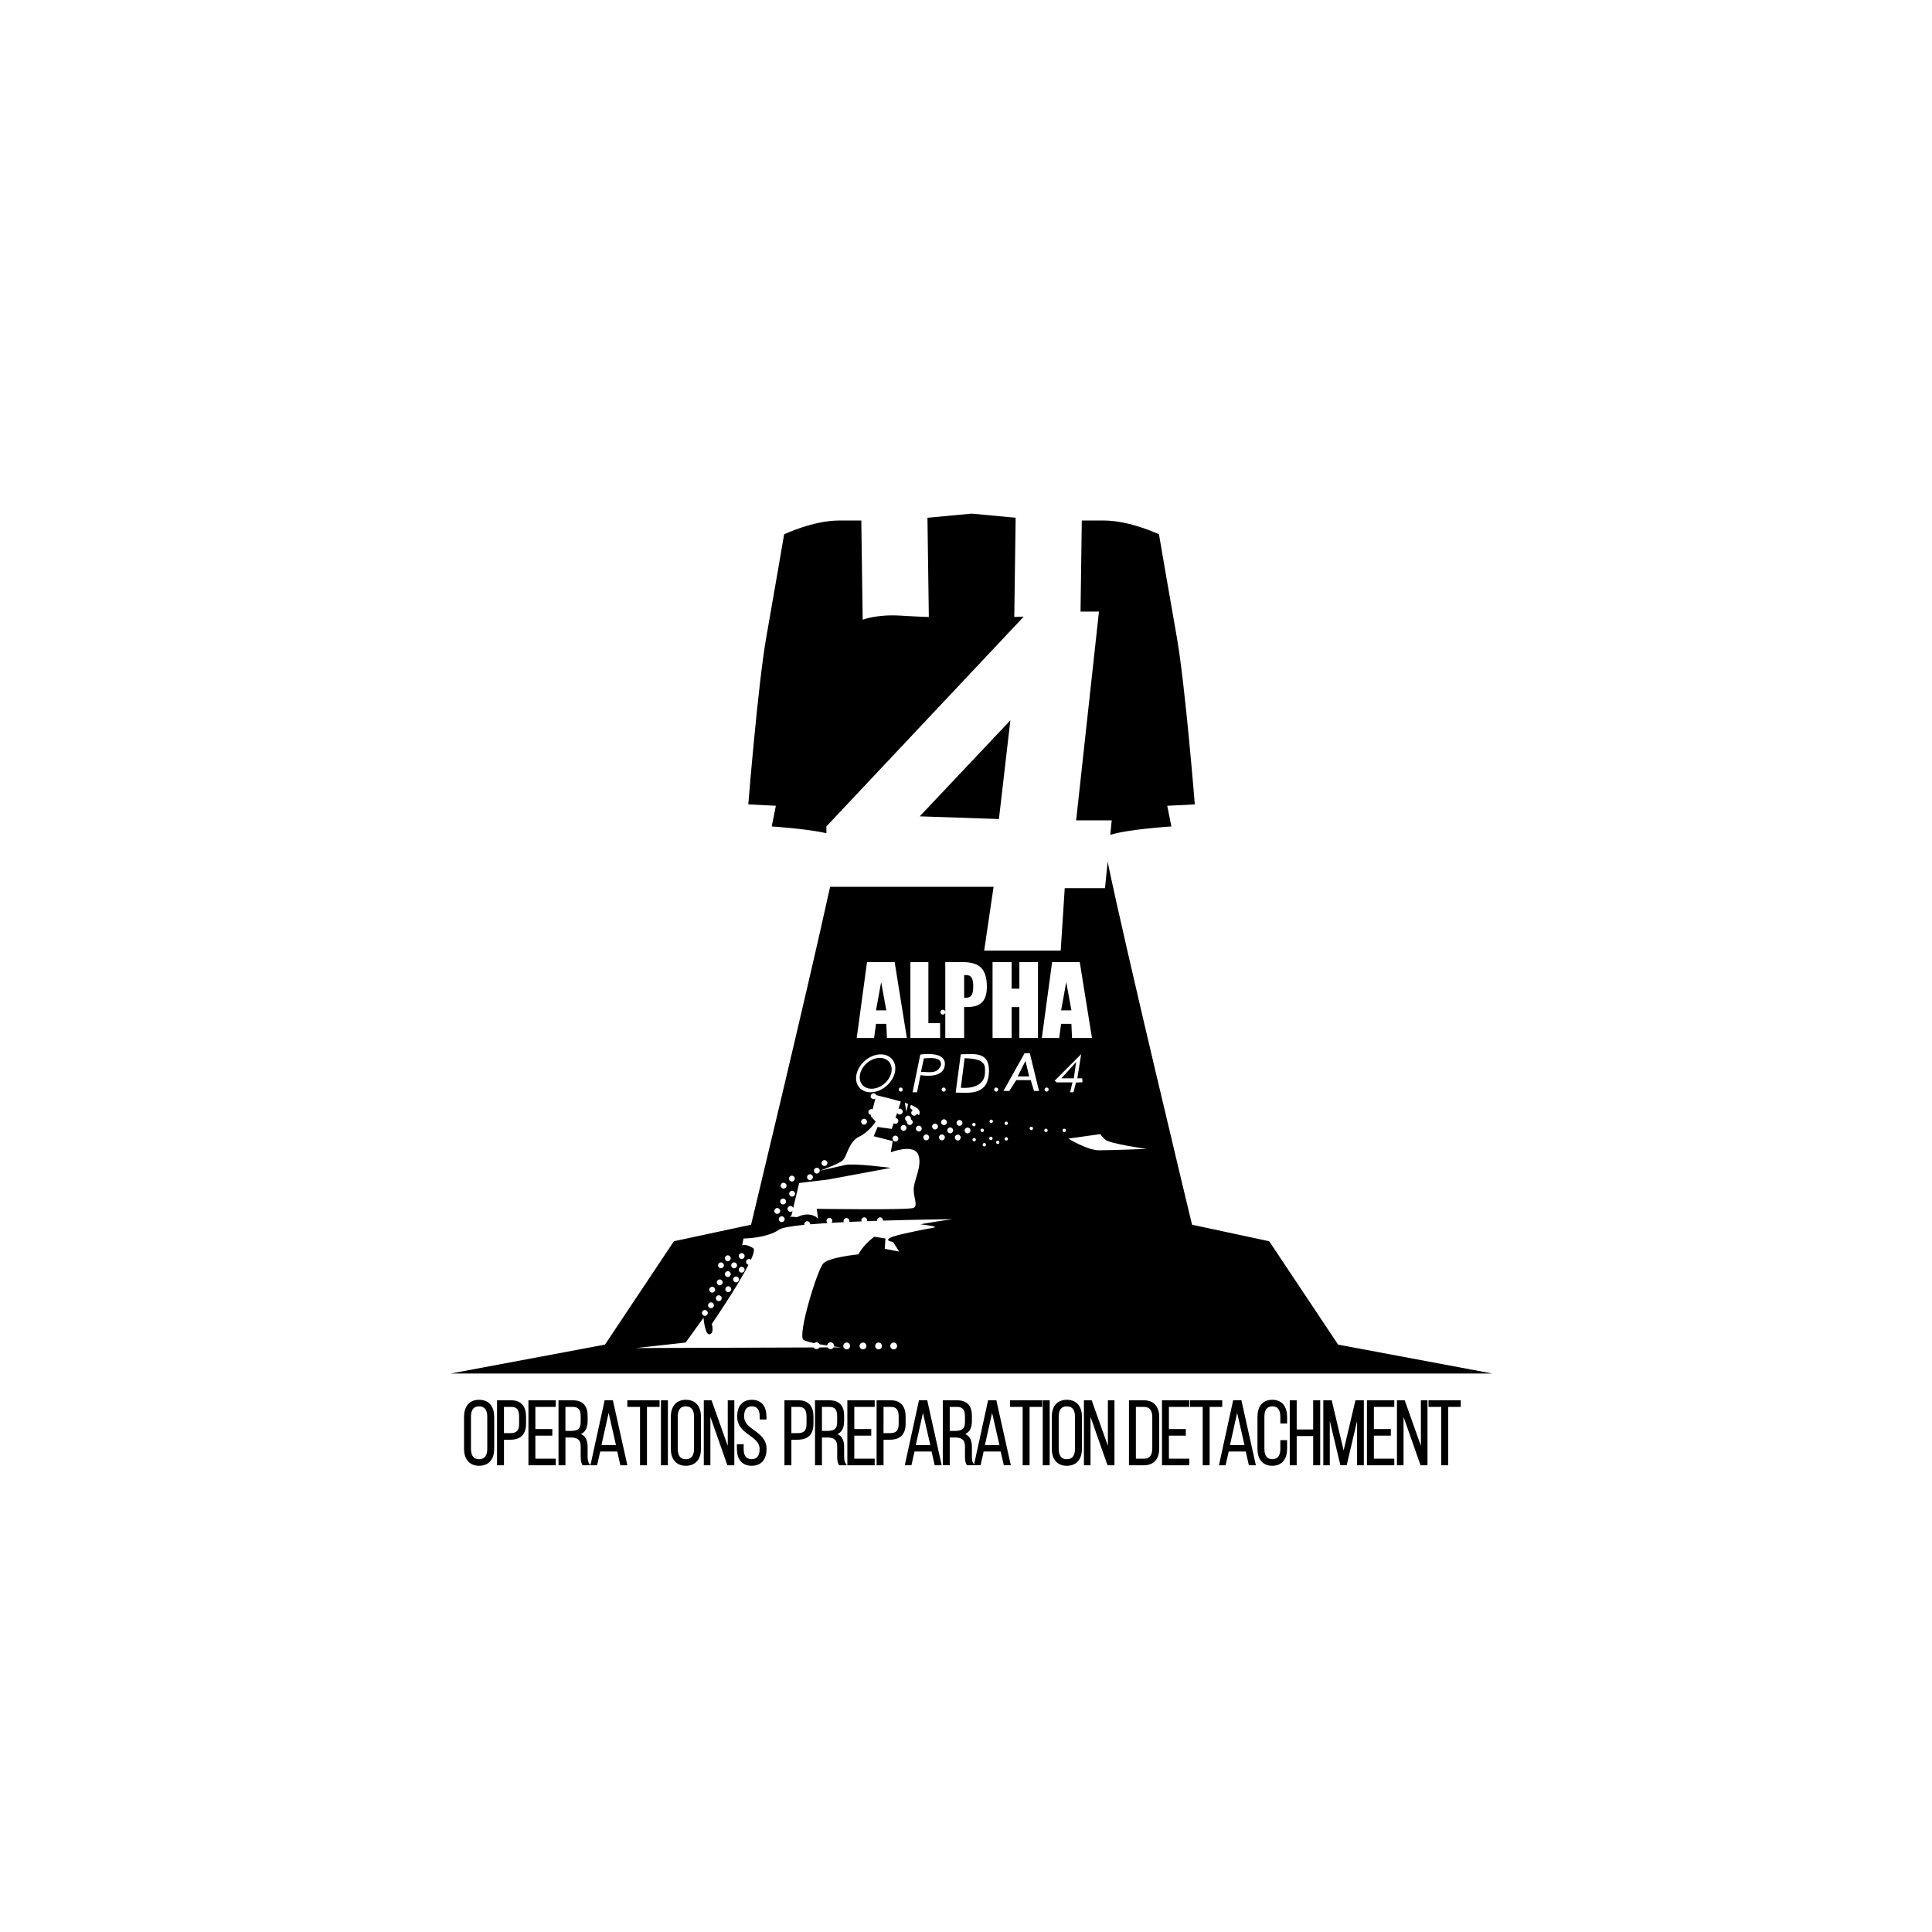 <?xml version="1.0" encoding="UTF-8" standalone="no"?>
<svg
   xmlns:dc="http://purl.org/dc/elements/1.1/"
   xmlns:cc="http://creativecommons.org/ns#"
   xmlns:rdf="http://www.w3.org/1999/02/22-rdf-syntax-ns#"
   xmlns:svg="http://www.w3.org/2000/svg"
   xmlns="http://www.w3.org/2000/svg"
   xmlns:xlink="http://www.w3.org/1999/xlink"
   xmlns:sodipodi="http://sodipodi.sourceforge.net/DTD/sodipodi-0.dtd"
   xmlns:inkscape="http://www.inkscape.org/namespaces/inkscape"
   inkscape:export-ydpi="300"
   inkscape:export-xdpi="300"
   inkscape:export-filename="D:\Titipan\Projects\Codes\Rhodes Wiki Indo\Icon Assets\Lee_B.png"
   width="1280"
   height="1280"
   viewBox="0 0 338.667 338.667"
   version="1.1"
   id="svg8"
   inkscape:version="1.0.2 (e86c870879, 2021-01-15, custom)"
   sodipodi:docname="Rhodes4_Z.svg">
  <defs
     id="defs2">
    <pattern
       inkscape:collect="always"
       xlink:href="#pattern4166"
       id="pattern4174"
       patternTransform="translate(-51.834,-17.278)" />
    <inkscape:path-effect
       end_linecap_type="zerowidth"
       scale_width="1"
       miter_limit="4"
       linejoin_type="extrp_arc"
       start_linecap_type="zerowidth"
       interpolator_beta="0.2"
       interpolator_type="CubicBezierJohan"
       sort_points="true"
       offset_points="0,3.402"
       lpeversion="1"
       is_visible="true"
       id="path-effect892"
       effect="powerstroke" />
    <inkscape:path-effect
       end_linecap_type="zerowidth"
       scale_width="1"
       miter_limit="4"
       linejoin_type="extrp_arc"
       start_linecap_type="zerowidth"
       interpolator_beta="0.2"
       interpolator_type="CubicBezierJohan"
       sort_points="true"
       offset_points="0,3.402"
       lpeversion="1"
       is_visible="true"
       id="path-effect887"
       effect="powerstroke" />
    <inkscape:path-effect
       end_linecap_type="zerowidth"
       scale_width="1"
       miter_limit="4"
       linejoin_type="extrp_arc"
       start_linecap_type="zerowidth"
       interpolator_beta="0.2"
       interpolator_type="CubicBezierJohan"
       sort_points="true"
       offset_points="2.794,-3.402 | 2.794,-3.402"
       lpeversion="1"
       is_visible="true"
       id="path-effect882"
       effect="powerstroke" />
    <inkscape:path-effect
       end_linecap_type="zerowidth"
       scale_width="1"
       miter_limit="4"
       linejoin_type="extrp_arc"
       start_linecap_type="zerowidth"
       interpolator_beta="0.2"
       interpolator_type="CubicBezierJohan"
       sort_points="true"
       offset_points="0,3.01"
       lpeversion="1"
       is_visible="true"
       id="path-effect877"
       effect="powerstroke" />
    <inkscape:path-effect
       end_linecap_type="zerowidth"
       scale_width="1"
       miter_limit="4"
       linejoin_type="extrp_arc"
       start_linecap_type="zerowidth"
       interpolator_beta="0.2"
       interpolator_type="CubicBezierJohan"
       sort_points="true"
       offset_points="0,3.01"
       lpeversion="1"
       is_visible="true"
       id="path-effect872"
       effect="powerstroke" />
    <inkscape:path-effect
       end_linecap_type="zerowidth"
       scale_width="1"
       miter_limit="4"
       linejoin_type="extrp_arc"
       start_linecap_type="zerowidth"
       interpolator_beta="0.2"
       interpolator_type="CubicBezierJohan"
       sort_points="true"
       offset_points="11.632,3.01"
       lpeversion="1"
       is_visible="true"
       id="path-effect868"
       effect="powerstroke" />
    <inkscape:path-effect
       end_linecap_type="zerowidth"
       scale_width="1"
       miter_limit="4"
       linejoin_type="extrp_arc"
       start_linecap_type="zerowidth"
       interpolator_beta="0.2"
       interpolator_type="CubicBezierJohan"
       sort_points="true"
       offset_points="156.614,0.938"
       lpeversion="1"
       is_visible="true"
       id="path-effect864"
       effect="powerstroke" />
    <pattern
       patternUnits="userSpaceOnUse"
       width="34.556"
       height="34.556"
       patternTransform="translate(697.975,522.69)"
       id="pattern4166">
      <circle
         r="5.012"
         cy="17.278"
         cx="5.012"
         id="path4156"
         style="opacity:1;fill:#000000;fill-opacity:1;stroke:none;stroke-width:2.835;stroke-miterlimit:4;stroke-dasharray:none;stroke-opacity:1" />
      <circle
         style="opacity:1;fill:#000000;fill-opacity:1;stroke:none;stroke-width:2.835;stroke-miterlimit:4;stroke-dasharray:none;stroke-opacity:1"
         id="circle4160"
         cx="29.544"
         cy="17.278"
         r="5.012" />
      <circle
         style="opacity:1;fill:#000000;fill-opacity:1;stroke:none;stroke-width:2.835;stroke-miterlimit:4;stroke-dasharray:none;stroke-opacity:1"
         id="circle4162"
         cx="17.278"
         cy="29.544"
         r="5.012" />
      <circle
         r="5.012"
         cy="5.012"
         cx="17.278"
         id="circle4164"
         style="opacity:1;fill:#000000;fill-opacity:1;stroke:none;stroke-width:2.835;stroke-miterlimit:4;stroke-dasharray:none;stroke-opacity:1" />
    </pattern>
    <pattern
       patternUnits="userSpaceOnUse"
       width="48.869"
       height="48.869"
       patternTransform="translate(690.818,515.533)"
       id="pattern4176">
      <rect
         id="rect4172"
         y="-17.278"
         x="-51.834"
         height="34.556"
         width="34.556"
         transform="rotate(-135)"
         style="display:inline;fill:url(#pattern4174);stroke:none;stroke-width:1" />
    </pattern>
  </defs>
  <sodipodi:namedview
     inkscape:snap-bbox-midpoints="false"
     inkscape:snap-bbox="false"
     inkscape:snap-midpoints="true"
     inkscape:guide-bbox="true"
     showguides="true"
     inkscape:snap-global="false"
     id="base"
     pagecolor="#910000"
     bordercolor="#666666"
     borderopacity="1.0"
     inkscape:pageopacity="0"
     inkscape:pageshadow="2"
     inkscape:zoom="0.56296874"
     inkscape:cx="466.43385"
     inkscape:cy="642.57376"
     inkscape:document-units="mm"
     inkscape:current-layer="layer1"
     inkscape:document-rotation="0"
     showgrid="false"
     units="px"
     inkscape:pagecheckerboard="false">
    <sodipodi:guide
       position="169.02,170.282"
       orientation="0,-1"
       id="guide2337" />
    <sodipodi:guide
       position="168.146,156.999"
       orientation="0,-1"
       id="guide2339" />
  </sodipodi:namedview>
  <g
     style="display:inline"
     inkscape:groupmode="layer"
     id="layer3"
     inkscape:label="Objects">
    <path
       id="path1860"
       style="display:none;fill:#000000;stroke-width:1.002;stroke-linecap:round;stroke-linejoin:round"
       d="m 642.666,339.754 -29.17,2.734 0.912,65.635 c 0,0 -3.648,-5.3e-4 -19.145,-0.912 -15.497,-0.912 -24.611,2.734 -24.611,2.734 L 569.742,344.312 H 555.154 c -17.32,0 -36.463,9.113 -36.463,9.113 0,0 -6.38,37.375 -11.85,68.369 -5.47,30.994 -11.85,110.303 -11.85,110.303 l 18.23,0.91 -2.734,13.674 c 0,0 42.843,2.738 44.666,8.207 1.823,5.469 -58.34,255.24 -58.34,255.24 L 445.766,821.068 400.188,889.438 298.09,908.58 H 642.666 987.244 L 885.148,889.438 839.57,821.068 788.52,810.129 c 0,0 -60.165,-249.771 -58.342,-255.24 1.823,-5.47 44.668,-8.207 44.668,-8.207 l -2.734,-13.674 18.232,-0.91 c 0,0 -6.38,-79.309 -11.85,-110.303 -5.469,-30.994 -11.852,-68.369 -11.852,-68.369 0,0 -19.145,-9.113 -36.465,-9.113 h -14.584 l -0.91,65.633 c 0,0 -9.118,-3.646 -24.615,-2.734 -15.497,0.912 -19.143,0.912 -19.143,0.912 l 0.912,-65.635 z m -69.15,296.658 h 18.281 l 8.076,50.205 H 586.695 L 586.27,677.25 h -6.803 l -1.275,9.367 h -11.479 z m 28.697,0 h 11.902 v 40.412 h 7.76 v 9.793 h -19.662 z m 23.076,0 h 11.123 c 10.071,0 16.385,3.021 16.385,16.385 0,13.366 -8.763,13.377 -15.031,13.377 v 20.443 h -12.477 v -16.898 c -0.09,0.817 -0.78,1.435 -1.602,1.436 -0.891,-7e-5 -1.612,-0.723 -1.611,-1.613 7e-5,-0.89 0.721,-1.611 1.611,-1.611 0.819,-3.1e-4 1.508,0.614 1.602,1.428 z m 31.266,0 h 12.625 v 17.586 h 5.111 v -17.586 h 12.326 v 50.205 h -12.326 v -20.443 h -5.111 v 20.443 h -12.625 z m 39.402,0 h 18.281 l 8.076,50.205 H 709.137 L 708.711,677.25 h -6.803 l -1.275,9.367 H 689.154 Z m -58.191,8.568 v 15.031 c 3.063,0 6.012,0.202 6.012,-7.516 0,-7.717 -2.945,-7.516 -6.012,-7.516 z m -54.896,4.635 -3.402,18.707 h 6.803 z m 122.441,0 -3.402,18.707 h 6.803 z m 9.564,46.922 -5.111,26.004 h -3.457 l 3.758,-18.789 -6.012,3.307 -0.602,-2.705 z m -37.127,0.15 h 3.457 l 6.088,24.951 h -3.307 l -2.18,-7.141 h -9.545 l -4.66,7.141 h -3.832 z m -63.32,0.514 c 5.173,0.067 11.808,1.437 10.414,8.254 -1.734,8.481 -15.934,5.73 -15.934,5.73 l -2.322,11.355 h -2.941 l 5.102,-24.951 c 0,0 2.578,-0.429 5.682,-0.389 z m 27.645,0.039 c 6.63,-0.009 12.807,1.392 12.057,12.738 -1.001,15.129 -13.889,12.752 -21.986,12.752 l 3.389,-25.328 c 2.071,0 4.331,-0.159 6.541,-0.162 z m -59.502,0.203 c 0.015,-3e-5 0.03,-3e-5 0.045,0 6.928,-4.8e-4 11.039,5.616 9.182,12.543 -1.857,6.927 -8.977,12.542 -15.904,12.541 -6.925,-8.9e-4 -11.035,-5.615 -9.18,-12.541 1.851,-6.91 8.941,-12.518 15.857,-12.543 z m -0.637,2.338 c -5.622,0.03 -11.379,4.591 -12.883,10.205 -1.51,5.635 1.834,10.203 7.469,10.203 5.635,1.1e-4 11.427,-4.568 12.938,-10.203 1.511,-5.636 -1.833,-10.205 -7.469,-10.205 -0.018,-5e-5 -0.036,-5e-5 -0.055,0 z m 32.764,0.107 c -1.312,0.035 -2.566,0.144 -3.557,0.213 l -1.914,8.875 c 5.653,0.136 10.739,1.579 13.16,-4.223 0.686,-4.397 -3.755,-4.969 -7.689,-4.865 z m 23.369,0.105 -2.48,19.539 c 0,0 15.31,1.84 15.934,-9.543 0.111,-4.867 1.267,-9.687 -13.453,-9.996 z m 40.283,1.803 -5.186,10.223 h 7.59 z m -82.592,17.588 c 0.023,-6.1e-4 0.047,-6.1e-4 0.07,0 0.747,-4e-4 1.353,0.605 1.354,1.352 4e-4,0.748 -0.606,1.354 -1.354,1.354 -0.747,-6.8e-4 -1.352,-0.607 -1.352,-1.354 -3.5e-4,-0.72 0.563,-1.314 1.281,-1.352 z m 28.408,0 c 0.024,-6.4e-4 0.048,-6.4e-4 0.072,0 0.746,6.8e-4 1.351,0.605 1.352,1.352 4e-4,0.747 -0.605,1.353 -1.352,1.354 -0.748,4e-4 -1.354,-0.606 -1.354,-1.354 -3.5e-4,-0.72 0.563,-1.314 1.281,-1.352 z m 34.723,0 c 0.023,-6.1e-4 0.047,-6.1e-4 0.07,0 0.747,-4e-4 1.353,0.605 1.354,1.352 4e-4,0.748 -0.606,1.354 -1.354,1.354 -0.748,4e-4 -1.354,-0.606 -1.354,-1.354 -3e-4,-0.72 0.564,-1.315 1.283,-1.352 z m 33.369,0 c 0.023,-6.1e-4 0.047,-6.1e-4 0.07,0 0.747,-4e-4 1.353,0.605 1.354,1.352 4e-4,0.748 -0.606,1.354 -1.354,1.354 -0.748,4e-4 -1.354,-0.606 -1.354,-1.354 -3e-4,-0.72 0.564,-1.315 1.283,-1.352 z m -114.424,3.801 c 0.8,1.7e-4 1.518,0.493 1.805,1.24 6.884,1.65 12.171,3.021 16.234,4.221 -0.361,1.26 -0.82,2.779 -1.547,4.93 0.269,-0.135 0.565,-0.205 0.865,-0.205 1.069,-9.9e-4 1.937,0.866 1.936,1.936 -10e-4,1.068 -0.868,1.933 -1.936,1.932 -0.738,-2.7e-4 -1.412,-0.421 -1.736,-1.084 l -1.127,3.342 c 1.054,0.019 1.899,0.879 1.898,1.934 -10e-4,1.068 -0.868,1.933 -1.936,1.932 -0.412,3e-5 -0.813,-0.131 -1.145,-0.375 l -1.271,3.762 -9.348,-1.291 -2.576,6.123 12.568,3.225 -1.289,7.412 c 0,0 14.824,-5.801 18.047,1.289 3.223,7.09 -2.9,17.404 -2.9,23.205 0,5.801 2.901,10.635 0,12.246 -2.901,1.611 -64.137,0.645 -64.137,0.645 l 0.969,6.768 c 0,0 -1.289,-2.254 -5.479,-2.898 -4.19,-0.645 -8.379,1.611 -8.379,1.611 l -5.158,-0.322 1.289,-0.645 0.734,-3.068 c -0.362,0.358 -0.85,0.559 -1.359,0.559 -1.068,-9e-5 -1.933,-0.866 -1.934,-1.934 9e-5,-1.068 0.866,-1.934 1.934,-1.934 0.831,-3.3e-4 1.569,0.53 1.834,1.318 l 3.947,-16.535 19.018,-2.258 41.574,-7.734 c 0,0 -24.171,-3.221 -29.973,-1.932 -5.801,1.289 -4.191,0.965 -5.803,1.287 -1.596,0.319 -10.996,2.513 -11.182,2.557 -0.051,1.029 -0.9,1.837 -1.93,1.838 -1.068,9.9e-4 -1.934,-0.864 -1.936,-1.932 -9.9e-4,-1.069 0.866,-1.937 1.936,-1.936 1.068,10e-4 1.933,0.868 1.932,1.936 -9e-5,0.027 -7e-4,0.055 -0.002,0.082 0.302,-0.106 12.824,-4.509 15.371,-7.057 2.578,-2.578 3.869,-12.248 10.637,-15.471 6.768,-3.223 10.957,-9.99 10.957,-9.99 l -3.223,-3.545 0.215,-0.834 c -1.019,-0.064 -1.812,-0.909 -1.812,-1.93 9e-5,-1.068 0.866,-1.934 1.934,-1.934 0.289,7.3e-4 0.574,0.066 0.834,0.191 l 1.885,-7.256 c -0.347,0.29 -0.784,0.449 -1.236,0.449 -1.069,9.9e-4 -1.935,-0.865 -1.936,-1.934 -9.9e-4,-1.069 0.866,-1.937 1.936,-1.936 z m 20.68,6.275 c 0.785,0.252 1.498,0.495 2.17,0.732 -0.384,1.866 -0.774,3.77 -1.141,5.273 l -0.992,-5.963 c -0.014,-0.014 -0.023,-0.029 -0.037,-0.043 z m 4.104,1.461 c 5.972,2.401 6.247,4.213 5.305,6.801 l -1.377,-1.025 c -0.256,0.804 -1.002,1.349 -1.846,1.348 -1.068,-10e-4 -1.933,-0.868 -1.932,-1.936 1.3e-4,-0.648 0.325,-1.253 0.865,-1.611 l -0.025,-0.389 c -0.887,-0.194 -1.52,-0.979 -1.521,-1.887 -6.2e-4,-0.499 0.207,-0.95 0.531,-1.301 z m -1.996,7.1 h 0.002 c 0.004,-10e-6 0.008,-10e-6 0.012,0 1.068,10e-4 1.933,0.868 1.932,1.936 -3.1e-4,0.161 -0.021,0.321 -0.061,0.477 v 0.002 c 0.739,0.291 1.225,1.005 1.225,1.799 -9e-5,1.067 -0.865,1.932 -1.932,1.934 -1.069,9.9e-4 -1.935,-0.865 -1.936,-1.934 1.2e-4,-0.161 0.02,-0.322 0.06,-0.479 -0.739,-0.291 -1.225,-1.005 -1.225,-1.799 -0.001,-1.064 0.858,-1.929 1.922,-1.936 z m -29.068,2.029 c 0.004,-1e-5 0.008,-1e-5 0.012,0 1.069,8e-5 1.935,0.867 1.934,1.936 -10e-4,1.067 -0.867,1.932 -1.934,1.932 -1.067,-9e-5 -1.932,-0.865 -1.934,-1.932 -0.001,-1.064 0.858,-1.929 1.922,-1.936 z m 52.871,0.344 h 0.002 c 0.003,-1e-5 0.007,-1e-5 0.01,0 1.068,-9.9e-4 1.934,0.864 1.936,1.932 9.9e-4,1.069 -0.866,1.937 -1.936,1.936 -1.068,-10e-4 -1.933,-0.868 -1.932,-1.936 10e-4,-1.062 0.858,-1.924 1.92,-1.932 z m 31.24,0.203 c 0.005,-4e-5 0.01,-4e-5 0.016,0 0.623,5.9e-4 1.127,0.506 1.127,1.129 -0.002,0.621 -0.506,1.124 -1.127,1.125 -0.621,-5.8e-4 -1.125,-0.504 -1.127,-1.125 -5.5e-4,-0.617 0.495,-1.12 1.111,-1.129 z m -20.984,0.25 h 0.002 c 0.003,-1e-5 0.007,-1e-5 0.01,0 1.069,-9.9e-4 1.937,0.866 1.936,1.936 -8e-5,1.069 -0.867,1.935 -1.936,1.934 -1.067,-0.001 -1.932,-0.867 -1.932,-1.934 -10e-4,-1.063 0.857,-1.928 1.92,-1.936 z m 30.918,1.064 c 0.005,-4e-5 0.01,-4e-5 0.016,0 0.623,5.9e-4 1.127,0.506 1.127,1.129 -5.9e-4,0.622 -0.505,1.126 -1.127,1.127 -0.622,-5.9e-4 -1.126,-0.505 -1.127,-1.127 -5.5e-4,-0.617 0.495,-1.12 1.111,-1.129 z m -21.375,0.859 c 0.005,-4e-5 0.01,-4e-5 0.016,0 0.622,-4.9e-4 1.127,0.503 1.129,1.125 4.9e-4,0.624 -0.505,1.129 -1.129,1.129 -0.623,-5.9e-4 -1.127,-0.506 -1.127,-1.129 0.002,-0.615 0.496,-1.116 1.111,-1.125 z M 618.5,743.242 h 0.002 c 0.003,-1e-5 0.007,-1e-5 0.01,0 1.068,9e-5 1.933,0.866 1.934,1.934 -9e-5,1.068 -0.866,1.934 -1.934,1.934 -1.068,-9e-5 -1.934,-0.866 -1.934,-1.934 7e-5,-1.063 0.859,-1.927 1.922,-1.934 z m -20.777,0.904 c 0.004,-10e-6 0.008,-10e-6 0.012,0 1.068,9e-5 1.933,0.866 1.934,1.934 -9e-5,1.068 -0.866,1.933 -1.934,1.934 -1.068,-9e-5 -1.934,-0.866 -1.934,-1.934 6e-5,-1.063 0.859,-1.927 1.922,-1.934 z m 10.066,0.463 c 0.003,-10e-6 0.007,-10e-6 0.01,0 1.069,-9.9e-4 1.937,0.866 1.936,1.936 -10e-4,1.068 -0.868,1.933 -1.936,1.932 -1.066,-10e-4 -1.93,-0.865 -1.932,-1.932 -0.001,-1.064 0.858,-1.929 1.922,-1.936 z m 74.406,0.688 h 0.002 c 0.005,-3e-5 0.009,-3e-5 0.014,0 0.623,-4.8e-4 1.128,0.504 1.129,1.127 -5.9e-4,0.623 -0.506,1.127 -1.129,1.127 -0.623,4.9e-4 -1.128,-0.504 -1.129,-1.127 5.3e-4,-0.617 0.496,-1.119 1.113,-1.127 z m -53.656,0.482 c 0.004,-1e-5 0.008,-1e-5 0.012,0 1.067,10e-4 1.932,0.867 1.932,1.934 -9e-5,1.067 -0.865,1.932 -1.932,1.934 -1.069,9.9e-4 -1.935,-0.865 -1.936,-1.934 8e-5,-1.064 0.86,-1.928 1.924,-1.934 z m 11.498,0.084 c 0.004,-10e-6 0.008,-10e-6 0.012,0 1.067,10e-4 1.932,0.867 1.932,1.934 -9e-5,1.067 -0.865,1.932 -1.932,1.934 -1.069,9.9e-4 -1.935,-0.865 -1.936,-1.934 7e-5,-1.064 0.86,-1.928 1.924,-1.934 z m 9.68,0.695 c 0.624,-4.8e-4 1.129,0.505 1.129,1.129 4.9e-4,0.624 -0.505,1.129 -1.129,1.129 -0.624,4.9e-4 -1.129,-0.505 -1.129,-1.129 -4.9e-4,-0.624 0.505,-1.129 1.129,-1.129 z m 42.148,0.027 c 0.005,-4e-5 0.01,-4e-5 0.016,0 0.621,5.9e-4 1.125,0.504 1.127,1.125 4.8e-4,0.623 -0.504,1.128 -1.127,1.129 -0.624,4.9e-4 -1.129,-0.505 -1.129,-1.129 0.002,-0.616 0.497,-1.117 1.113,-1.125 z m 12.082,0 h 0.002 c 0.005,-4e-5 0.01,-4e-5 0.016,0 0.621,5.8e-4 1.125,0.504 1.127,1.125 4.8e-4,0.623 -0.504,1.128 -1.127,1.129 -0.624,4.8e-4 -1.129,-0.505 -1.129,-1.129 0.002,-0.615 0.496,-1.116 1.111,-1.125 z m 23.953,3.604 c 0,0 0.229,0.91 3.191,3.645 2.963,2.735 27.346,6.154 27.346,6.154 0,0 -23.701,0.912 -31.449,0.912 -7.748,0 -20.283,-7.748 -20.283,-7.748 z m -115.213,0.23 h 0.002 c 0.003,-10e-6 0.007,-10e-6 0.01,0 1.069,-9.9e-4 1.935,0.865 1.936,1.934 -9e-5,1.069 -0.867,1.935 -1.936,1.934 -1.068,-9e-5 -1.934,-0.866 -1.934,-1.934 6e-5,-1.063 0.859,-1.927 1.922,-1.934 z m 10.369,0 h 0.002 c 0.003,-10e-6 0.007,-10e-6 0.01,0 1.069,-9.9e-4 1.935,0.865 1.936,1.934 -9e-5,1.069 -0.867,1.935 -1.936,1.934 -1.067,-0.001 -1.932,-0.867 -1.932,-1.934 6e-5,-1.063 0.857,-1.926 1.92,-1.934 z m 10.484,0.115 h 0.002 c 0.003,-10e-6 0.007,-10e-6 0.01,0 1.067,8e-5 1.932,0.865 1.934,1.932 9.9e-4,1.069 -0.865,1.935 -1.934,1.936 -1.069,9.9e-4 -1.937,-0.866 -1.936,-1.936 10e-4,-1.063 0.861,-1.926 1.924,-1.932 z m -41.248,0.682 c 0.004,-10e-6 0.008,-10e-6 0.012,0 1.068,10e-4 1.933,0.868 1.932,1.936 -10e-4,1.066 -0.865,1.93 -1.932,1.932 -1.068,9.9e-4 -1.934,-0.864 -1.936,-1.932 -10e-4,-1.065 0.859,-1.93 1.924,-1.936 z m 63.152,0.686 h 0.002 c 0.005,-3e-5 0.009,-3e-5 0.014,0 0.624,-4.8e-4 1.129,0.505 1.129,1.129 -5.9e-4,0.623 -0.506,1.127 -1.129,1.127 -0.623,4.9e-4 -1.128,-0.504 -1.129,-1.127 -5.4e-4,-0.618 0.496,-1.121 1.113,-1.129 z m 10.152,0.322 c 0.005,-4e-5 0.01,-4e-5 0.016,0 0.623,5.9e-4 1.127,0.506 1.127,1.129 4.8e-4,0.623 -0.504,1.128 -1.127,1.129 -0.623,-5.9e-4 -1.127,-0.506 -1.127,-1.129 -5.5e-4,-0.617 0.495,-1.12 1.111,-1.129 z m -21.215,0.535 h 0.002 c 0.005,-3e-5 0.009,-3e-5 0.014,0 0.624,-4.8e-4 1.129,0.505 1.129,1.129 -5.9e-4,0.623 -0.506,1.127 -1.129,1.127 -0.622,-5.8e-4 -1.126,-0.505 -1.127,-1.127 -5.5e-4,-0.617 0.495,-1.12 1.111,-1.129 z m 15.576,1.723 c 0.005,-3e-5 0.009,-3e-5 0.014,0 0.622,-4.9e-4 1.127,0.503 1.129,1.125 4.9e-4,0.624 -0.505,1.129 -1.129,1.129 -0.623,-5.9e-4 -1.127,-0.506 -1.127,-1.129 0.002,-0.616 0.497,-1.117 1.113,-1.125 z m -8.863,1.609 c 0.005,-3e-5 0.009,-3e-5 0.014,0 0.624,-4.8e-4 1.129,0.505 1.129,1.129 4.9e-4,0.624 -0.505,1.129 -1.129,1.129 -0.624,4.9e-4 -1.129,-0.505 -1.129,-1.129 -5.2e-4,-0.618 0.497,-1.122 1.115,-1.129 z m -105.75,11.307 c 0.003,-10e-6 0.007,-10e-6 0.01,0 1.069,-9.9e-4 1.935,0.865 1.936,1.934 9.9e-4,1.069 -0.866,1.937 -1.936,1.936 -1.068,-10e-4 -1.933,-0.868 -1.932,-1.936 7e-5,-1.063 0.859,-1.927 1.922,-1.934 z m -9.572,9.344 h 0.002 c 0.003,-10e-6 0.007,-10e-6 0.01,0 1.069,-9.9e-4 1.935,0.865 1.936,1.934 -8e-5,1.069 -0.867,1.935 -1.936,1.934 -1.068,-9e-5 -1.934,-0.866 -1.934,-1.934 7e-5,-1.063 0.859,-1.927 1.922,-1.934 z m -11.979,0.945 c 0.003,-1e-5 0.007,-1e-5 0.01,0 1.067,9e-5 1.932,0.865 1.934,1.932 9.9e-4,1.069 -0.865,1.935 -1.934,1.936 -1.069,-8e-5 -1.935,-0.867 -1.934,-1.936 10e-4,-1.063 0.861,-1.926 1.924,-1.932 z m -5.48,4.67 c 0.004,-10e-6 0.008,-10e-6 0.012,0 1.069,8e-5 1.935,0.867 1.934,1.936 -9e-5,1.068 -0.866,1.933 -1.934,1.934 -1.068,-9e-5 -1.933,-0.866 -1.934,-1.934 -10e-4,-1.064 0.858,-1.929 1.922,-1.936 z m 5.641,5.32 h 0.002 c 0.003,-1e-5 0.007,-1e-5 0.01,0 1.068,9e-5 1.933,0.866 1.934,1.934 -9e-5,1.068 -0.866,1.933 -1.934,1.934 -1.069,9.9e-4 -1.935,-0.865 -1.936,-1.934 7e-5,-1.064 0.86,-1.928 1.924,-1.934 z m -5.963,5.156 c 0.004,-1e-5 0.008,-1e-5 0.012,0 1.068,9e-5 1.933,0.866 1.934,1.934 -9e-5,1.068 -0.866,1.933 -1.934,1.934 -1.068,-9e-5 -1.934,-0.866 -1.934,-1.934 6e-5,-1.063 0.859,-1.927 1.922,-1.934 z m -3.867,6.242 c 0.004,-10e-6 0.008,-10e-6 0.012,0 1.067,10e-4 1.932,0.867 1.932,1.934 -9e-5,1.067 -0.865,1.932 -1.932,1.934 -1.069,9.9e-4 -1.935,-0.865 -1.936,-1.934 7e-5,-1.064 0.86,-1.928 1.924,-1.934 z m 2.963,5.469 c 0.004,-10e-6 0.008,-10e-6 0.012,0 1.067,10e-4 1.932,0.867 1.932,1.934 9.9e-4,1.068 -0.864,1.934 -1.932,1.936 -1.069,9.9e-4 -1.937,-0.866 -1.936,-1.936 7e-5,-1.064 0.86,-1.928 1.924,-1.934 z m 54.564,0.697 h 0.004 c 0.003,-10e-6 0.005,-10e-6 0.008,0 1.069,-9.9e-4 1.935,0.865 1.936,1.934 -1.3e-4,0.202 -0.032,0.402 -0.094,0.594 2.262,-0.083 4.489,-0.159 6.732,-0.232 -0.021,-0.119 -0.031,-0.24 -0.029,-0.361 9e-5,-1.069 0.867,-1.935 1.936,-1.934 1.067,10e-4 1.932,0.867 1.932,1.934 -2.9e-4,0.08 -0.005,0.159 -0.016,0.238 24.372,-0.745 45.848,-0.934 45.848,-0.934 0,0 -9.903,1.342 -21.111,3.357 4.97,0.614 11.295,1.53 9.262,2.111 -3.191,0.912 -1.825,-4.7e-4 -20.057,4.102 -18.232,4.102 -7.291,5.471 -7.291,5.471 l 4.104,6.379 -9.572,-1.824 0.455,-6.836 -7.383,-1.154 c -0.119,0.081 -0.259,0.163 -0.365,0.244 -7.748,5.925 -10.027,11.395 -10.027,11.395 0,0 -19.142,1.824 -23.244,5.926 -4.102,4.102 -17.323,47.857 -13.221,50.592 1.21,0.807 3.948,1.563 7.123,2.244 0.414,-0.371 0.95,-0.576 1.506,-0.576 0.866,0.002 1.654,0.499 2.029,1.279 1.71,0.307 3.404,0.581 5.064,0.83 0.077,-1.186 1.061,-2.109 2.25,-2.109 1.247,-9.7e-4 2.258,1.009 2.258,2.256 -6.9e-4,0.163 -0.019,0.325 -0.055,0.484 2.833,0.373 4.895,0.605 4.895,0.605 l -5.133,0.016 c -0.4,0.709 -1.151,1.148 -1.965,1.148 -0.809,-2.3e-4 -1.555,-0.433 -1.957,-1.135 l -5.439,0.018 c -0.405,0.692 -1.146,1.117 -1.947,1.117 -0.797,7e-4 -1.534,-0.419 -1.941,-1.104 l -117.443,0.393 32.816,-3.645 11.852,-16.408 c 0,0 0.911,11.851 4.102,10.939 3.19,-0.912 1.367,-6.838 1.367,-6.838 0,0 16.742,-24.31 24.26,-39.127 -0.918,-0.168 -1.585,-0.967 -1.586,-1.9 9e-5,-1.069 0.867,-1.935 1.936,-1.934 0.473,3.1e-4 0.93,0.174 1.283,0.488 1.826,-4.058 2.573,-6.953 1.455,-7.664 -5.014,-3.19 -7.293,-1.824 -7.293,-1.824 l 0.912,-4.559 c 0,0 15.041,9.2e-4 23.701,-5.924 1.827,-1.25 8.008,-2.275 16.574,-3.117 -0.035,-0.146 -0.052,-0.295 -0.053,-0.445 9e-5,-1.068 0.866,-1.933 1.934,-1.934 1.068,9e-5 1.933,0.866 1.934,1.934 -5.4e-4,0.032 -0.002,0.064 -0.004,0.096 3.557,-0.305 7.449,-0.582 11.535,-0.836 -0.463,-0.366 -0.734,-0.925 -0.734,-1.516 10e-4,-1.067 0.867,-1.932 1.934,-1.932 1.067,9e-5 1.932,0.865 1.934,1.932 -5.7e-4,0.514 -0.206,1.007 -0.57,1.369 2.662,-0.156 5.356,-0.305 8.143,-0.441 -0.105,-0.242 -0.159,-0.502 -0.16,-0.766 9e-5,-1.068 0.866,-1.933 1.934,-1.934 1.068,9e-5 1.933,0.866 1.934,1.934 -1.3e-4,0.202 -0.032,0.402 -0.094,0.594 v 0.002 c 2.698,-0.123 5.396,-0.238 8.135,-0.346 -0.096,-0.233 -0.145,-0.482 -0.145,-0.734 9.9e-4,-1.061 0.857,-1.923 1.918,-1.932 z m -81.055,23.689 c 0.004,-10e-6 0.008,-10e-6 0.012,0 1.067,9e-5 1.932,0.865 1.934,1.932 9.9e-4,1.069 -0.865,1.935 -1.934,1.936 -1.069,-8e-5 -1.935,-0.867 -1.934,-1.936 10e-4,-1.063 0.859,-1.925 1.922,-1.932 z m -9.188,1.449 c 0.004,-1e-5 0.008,-1e-5 0.012,0 1.068,9e-5 1.933,0.866 1.934,1.934 -9e-5,1.068 -0.866,1.934 -1.934,1.934 -1.068,-9e-5 -1.934,-0.866 -1.934,-1.934 7e-5,-1.063 0.859,-1.927 1.922,-1.934 z m -4.51,4.674 h 0.002 c 0.003,-10e-6 0.007,-10e-6 0.01,0 1.068,9e-5 1.933,0.866 1.934,1.934 -9e-5,1.068 -0.866,1.934 -1.934,1.934 -1.069,9.8e-4 -1.935,-0.865 -1.936,-1.934 8e-5,-1.064 0.86,-1.928 1.924,-1.934 z m 8.701,0 c 0.004,-10e-6 0.008,-10e-6 0.012,0 1.068,9e-5 1.934,0.866 1.934,1.934 -9e-5,1.068 -0.866,1.934 -1.934,1.934 -1.068,-9e-5 -1.933,-0.866 -1.934,-1.934 7e-5,-1.063 0.859,-1.927 1.922,-1.934 z m 4.996,2.9 c 0.004,-10e-6 0.008,-10e-6 0.012,0 1.068,9e-5 1.933,0.866 1.934,1.934 -9e-5,1.068 -0.866,1.934 -1.934,1.934 -1.068,-9e-5 -1.934,-0.866 -1.934,-1.934 7e-5,-1.063 0.859,-1.927 1.922,-1.934 z m -9.188,2.9 c 0.004,-10e-6 0.008,-10e-6 0.012,0 1.068,9e-5 1.933,0.866 1.934,1.934 9.9e-4,1.069 -0.865,1.935 -1.934,1.936 -1.069,-8e-5 -1.935,-0.867 -1.934,-1.936 7e-5,-1.063 0.859,-1.927 1.922,-1.934 z m 5.48,3.547 h 0.002 c 0.003,-1e-5 0.007,-1e-5 0.01,0 1.068,-9.9e-4 1.934,0.864 1.936,1.932 9.9e-4,1.069 -0.866,1.937 -1.936,1.936 -1.069,-9e-5 -1.935,-0.867 -1.934,-1.936 0.001,-1.063 0.859,-1.925 1.922,-1.932 z m -10.797,1.932 h 0.002 c 0.003,-1e-5 0.007,-1e-5 0.01,0 1.069,9e-5 1.935,0.867 1.934,1.936 -10e-4,1.067 -0.867,1.932 -1.934,1.932 -1.067,-9e-5 -1.932,-0.865 -1.934,-1.932 -0.001,-1.064 0.858,-1.929 1.922,-1.936 z m 5.641,4.512 c 0.003,-10e-6 0.007,-10e-6 0.01,0 1.069,-9.9e-4 1.937,0.866 1.936,1.936 -9e-5,1.069 -0.867,1.935 -1.936,1.934 -1.067,-10e-4 -1.932,-0.867 -1.932,-1.934 -0.001,-1.064 0.858,-1.929 1.922,-1.936 z m -10.637,0.324 h 0.002 c 0.003,-10e-6 0.007,-10e-6 0.01,0 1.068,-9.9e-4 1.934,0.864 1.936,1.932 9.9e-4,1.069 -0.866,1.937 -1.936,1.936 -1.068,-0.001 -1.933,-0.868 -1.932,-1.936 0.001,-1.062 0.858,-1.924 1.92,-1.932 z m 4.352,5.641 h 0.002 c 0.003,-10e-6 0.007,-10e-6 0.01,0 1.069,-9.9e-4 1.935,0.865 1.936,1.934 -9e-5,1.069 -0.867,1.935 -1.936,1.934 -1.068,-9e-5 -1.934,-0.866 -1.934,-1.934 7e-5,-1.063 0.859,-1.927 1.922,-1.934 z m -5.156,4.672 c 0.003,-10e-6 0.007,-10e-6 0.01,0 1.069,-9.9e-4 1.935,0.865 1.936,1.934 -9e-5,1.069 -0.867,1.935 -1.936,1.934 -1.067,-0.001 -1.932,-0.867 -1.932,-1.934 6e-5,-1.063 0.859,-1.927 1.922,-1.934 z m -4.027,5.053 c 0.004,-10e-6 0.008,-10e-6 0.012,0 1.067,8e-5 1.932,0.865 1.934,1.932 9.9e-4,1.069 -0.865,1.935 -1.934,1.936 -1.069,-9e-5 -1.935,-0.867 -1.934,-1.936 0.001,-1.063 0.859,-1.925 1.922,-1.932 z m 93.781,21.537 h 0.002 c 0.004,-1e-5 0.008,-1e-5 0.012,0 1.246,10e-5 2.256,1.01 2.256,2.256 -10e-5,1.246 -1.01,2.256 -2.256,2.256 -1.246,-1e-4 -2.256,-1.01 -2.256,-2.256 8e-5,-1.24 1.002,-2.248 2.242,-2.256 z m 10.799,0 h 0.002 c 0.003,-1e-5 0.007,-1e-5 0.01,0 1.246,10e-5 2.256,1.01 2.256,2.256 -10e-5,1.246 -1.01,2.256 -2.256,2.256 -1.246,-1e-4 -2.256,-1.01 -2.256,-2.256 9e-5,-1.241 1.003,-2.249 2.244,-2.256 z m 10.312,0 h 0.002 c 0.004,-1e-5 0.008,-1e-5 0.012,0 1.245,10e-4 2.254,1.011 2.254,2.256 -10e-5,1.245 -1.009,2.255 -2.254,2.256 -1.246,-1e-4 -2.256,-1.01 -2.256,-2.256 8e-5,-1.24 1.002,-2.248 2.242,-2.256 z m 9.99,0 h 0.002 c 0.003,-1e-5 0.007,-1e-5 0.01,0 1.247,-9.7e-4 2.258,1.009 2.258,2.256 -10e-5,1.247 -1.011,2.257 -2.258,2.256 -1.245,-0.001 -2.254,-1.011 -2.254,-2.256 8e-5,-1.24 1.002,-2.248 2.242,-2.256 z"
       transform="scale(0.265)"
       sodipodi:nodetypes="cccsccscscccscccccccccscccscsccsccccccccccccccccccccsscccccccccccccccccccccccccccccccccscccccccccccccccccccccccccssccccsssccssccccssscccsssscccsccccccccsccccsssccccsssccccsssccccsssccccscccccccccccsssccsccccssccccccccsssscsscccccccccssscccsssccccccssscscscccssccscscssssscscsssccsccccsscsccscccscscssssccscsscscsssccscsssssccssscccsccccscscsssssscssssscccccsccscsscsccscsccscscccscscscccscssscccscscsccscssssscscscsscsccccsscscsssscsccscsssccccsscccsccccscscsccccsssccsccscsscscscsccscsssssscssssssccscsscscscccsccccsscccccccsscccccccccccccccccscccscsccsccsccccsccccssccccccscsssssscssssscscscsccscsssssscssssssccscsscscscscccscssscccccsccccscssscccscscsccccsssccscssssscscssssccscssscccscscssccscssscc" />
    <path
       id="path954"
       style="color:#000000;font-style:normal;font-variant:normal;font-weight:normal;font-stretch:normal;font-size:15.522px;line-height:1.25;font-family:sans-serif;font-variant-ligatures:normal;font-variant-position:normal;font-variant-caps:normal;font-variant-numeric:normal;font-variant-alternates:normal;font-variant-east-asian:normal;font-feature-settings:normal;font-variation-settings:normal;text-indent:0;text-align:start;text-decoration:none;text-decoration-line:none;text-decoration-style:solid;text-decoration-color:#000000;letter-spacing:-0.185px;word-spacing:normal;text-transform:none;writing-mode:lr-tb;direction:ltr;text-orientation:mixed;dominant-baseline:auto;baseline-shift:baseline;text-anchor:start;white-space:normal;shape-padding:0;shape-margin:0;inline-size:0;clip-rule:nonzero;display:inline;overflow:visible;visibility:visible;isolation:auto;mix-blend-mode:normal;color-interpolation:sRGB;color-interpolation-filters:linearRGB;solid-color:#000000;solid-opacity:1;vector-effect:none;fill:#000000;fill-opacity:1;fill-rule:nonzero;stroke:none;stroke-width:1.89;stroke-linecap:butt;stroke-linejoin:miter;stroke-miterlimit:4;stroke-dasharray:none;stroke-dashoffset:0;stroke-opacity:1;color-rendering:auto;image-rendering:auto;shape-rendering:auto;text-rendering:auto;enable-background:accumulate;stop-color:#000000"
       d="m 316.877,925.934 c -3.332,0 -5.915,1.232 -7.561,3.305 -1.645,2.072 -2.361,4.886 -2.361,8.023 v 21.004 c 0,3.137 0.716,5.951 2.361,8.023 1.645,2.072 4.228,3.305 7.561,3.305 3.387,0 5.998,-1.228 7.66,-3.301 1.662,-2.073 2.379,-4.89 2.379,-8.027 v -21.004 c 0,-3.137 -0.717,-5.954 -2.379,-8.027 -1.662,-2.073 -4.273,-3.301 -7.66,-3.301 z m 136.779,0 c -3.332,0 -5.914,1.232 -7.559,3.305 -1.645,2.072 -2.361,4.886 -2.361,8.023 v 21.004 c 0,3.137 0.717,5.951 2.361,8.023 1.645,2.072 4.226,3.305 7.559,3.305 3.387,0 5.998,-1.228 7.66,-3.301 1.662,-2.073 2.379,-4.89 2.379,-8.027 v -21.004 c 0,-3.137 -0.717,-5.954 -2.379,-8.027 -1.662,-2.073 -4.273,-3.301 -7.66,-3.301 z m 43.646,0 c -3.228,0.03 -5.748,1.164 -7.363,3.168 -1.615,2.004 -2.314,4.766 -2.314,7.984 0,3.064 1.025,5.466 2.52,7.377 1.494,1.911 3.427,3.357 5.291,4.717 1.864,1.36 3.663,2.638 4.949,4.1 1.287,1.462 2.084,3.052 2.084,5.279 0,2.078 -0.416,3.768 -1.23,4.873 -0.815,1.105 -2.005,1.75 -4.043,1.75 -2.038,0 -3.228,-0.645 -4.043,-1.75 -0.815,-1.105 -1.23,-2.795 -1.23,-4.873 v -3.234 h -4.473 v 3.059 c 0,3.1 0.667,5.882 2.277,7.938 1.61,2.055 4.171,3.273 7.527,3.273 3.356,0 5.917,-1.218 7.527,-3.273 1.61,-2.055 2.277,-4.838 2.277,-7.938 0,-3.037 -1.029,-5.419 -2.523,-7.314 -1.494,-1.895 -3.424,-3.333 -5.287,-4.691 -1.863,-1.359 -3.661,-2.642 -4.947,-4.117 -1.287,-1.476 -2.086,-3.091 -2.086,-5.35 0,-2.051 0.403,-3.749 1.201,-4.861 0.798,-1.112 1.954,-1.762 3.955,-1.762 1.997,0 3.153,0.659 3.953,1.787 0.801,1.128 1.203,2.843 1.203,4.895 v 2.002 H 507 v -1.826 c 0,-3.097 -0.65,-5.875 -2.236,-7.932 -1.586,-2.057 -4.122,-3.279 -7.451,-3.279 h -0.004 z m 208.355,0 c -3.332,0 -5.915,1.232 -7.561,3.305 -1.645,2.072 -2.361,4.886 -2.361,8.023 v 21.004 c 0,3.137 0.716,5.951 2.361,8.023 1.645,2.072 4.228,3.305 7.561,3.305 3.387,0 5.998,-1.228 7.66,-3.301 1.662,-2.073 2.379,-4.89 2.379,-8.027 v -21.004 c 0,-3.137 -0.717,-5.954 -2.379,-8.027 -1.662,-2.073 -4.274,-3.301 -7.66,-3.301 z m 135.941,0 c -3.362,0 -5.925,1.254 -7.531,3.338 -1.606,2.084 -2.273,4.89 -2.273,7.99 v 21.004 c 0,3.1 0.667,5.907 2.273,7.99 1.606,2.084 4.169,3.338 7.531,3.338 3.362,0 5.925,-1.254 7.531,-3.338 1.606,-2.084 2.273,-4.89 2.273,-7.99 v -5.639 h -4.473 v 5.814 c 0,2.078 -0.416,3.804 -1.236,4.939 -0.82,1.136 -2.008,1.801 -4.037,1.801 -2.03,0 -3.217,-0.665 -4.037,-1.801 -0.82,-1.136 -1.236,-2.861 -1.236,-4.939 v -21.355 c 0,-2.078 0.416,-3.821 1.238,-4.973 0.823,-1.152 2.01,-1.826 4.035,-1.826 2.025,0 3.213,0.675 4.035,1.826 0.823,1.152 1.238,2.894 1.238,4.973 v 4.525 h 4.473 v -4.35 c 0,-3.1 -0.667,-5.907 -2.273,-7.99 -1.606,-2.084 -4.169,-3.338 -7.531,-3.338 z m -441.633,0.293 -0.162,0.744 -9.227,42.271 h 4.393 l 2.055,-9.094 h 11.277 l 2.053,9.094 h 4.633 l -9.572,-43.016 z m 207.926,0 -0.162,0.744 -9.225,42.271 h 4.393 l 2.053,-9.094 h 11.279 l 2.053,9.094 h 4.633 l -9.572,-43.016 z m 45.725,0 -0.162,0.744 -9.107,41.729 -0.6,-0.918 c -0.682,-1.046 -0.844,-2.755 -0.844,-4.412 v -6.395 c 0,-2.35 -0.446,-4.41 -1.539,-6.041 -0.678,-1.011 -1.683,-1.748 -2.836,-2.346 1.103,-0.573 2.079,-1.28 2.762,-2.266 1.12,-1.617 1.613,-3.716 1.613,-6.244 V 936.5 c 0,-3.041 -0.66,-5.614 -2.285,-7.441 -1.625,-1.828 -4.147,-2.773 -7.459,-2.773 h -9.512 v 0.945 42.012 h 4.59 v -18.363 h 3.338 c 2.244,0 3.939,0.382 5.014,1.238 1.075,0.857 1.725,2.243 1.725,4.799 v 6.453 c 0,2.279 0.176,3.943 1.006,5.396 l 0.271,0.477 h 4.637 0.473 3.922 l 2.053,-9.094 h 11.277 l 2.053,9.094 h 4.633 l -9.572,-43.016 z m 162.1,0 -0.162,0.744 -9.227,42.271 h 4.395 l 2.053,-9.094 h 11.277 l 2.053,9.094 h 4.633 l -9.572,-43.016 z m -486.934,0.059 v 0.945 42.012 h 4.59 V 952.346 h 4.158 c 3.412,0 6.089,-0.864 7.875,-2.717 1.786,-1.853 2.574,-4.566 2.574,-7.967 v -4.459 c 0,-3.122 -0.633,-5.842 -2.232,-7.824 -1.599,-1.983 -4.145,-3.094 -7.512,-3.094 z m 20.773,0 v 0.945 42.012 h 18.082 v -4.354 h -13.494 v -15.24 h 11.205 v -4.355 h -11.205 v -14.652 h 13.494 v -4.355 z m 19.891,0 v 0.945 42.012 h 4.59 v -18.363 h 3.338 c 2.244,0 3.938,0.381 5.014,1.238 1.075,0.857 1.727,2.244 1.727,4.799 v 6.453 c 0,2.279 0.173,3.943 1.004,5.396 l 0.271,0.477 H 390.5 l -0.953,-1.461 c -0.682,-1.046 -0.844,-2.755 -0.844,-4.412 v -6.395 c 0,-2.349 -0.446,-4.41 -1.539,-6.041 -0.677,-1.011 -1.682,-1.748 -2.834,-2.346 1.103,-0.573 2.077,-1.28 2.76,-2.266 1.12,-1.617 1.613,-3.716 1.613,-6.244 V 936.5 c 0,-3.041 -0.66,-5.614 -2.285,-7.441 -1.625,-1.828 -4.147,-2.773 -7.459,-2.773 z m 45.533,0 v 0.945 3.41 h 8.391 v 38.602 h 4.588 v -38.602 h 8.332 v -4.355 z m 22.238,0 v 0.945 42.012 h 4.59 v -42.957 z m 28.344,0 v 0.945 42.012 h 4.355 v -32.008 l 11.232,32.008 h 4.607 v -42.957 h -4.354 v 30.133 l -10.707,-30.133 z m 53.34,0 v 0.945 42.012 h 4.588 V 952.346 h 4.16 c 3.412,0 6.089,-0.864 7.875,-2.717 1.786,-1.853 2.574,-4.566 2.574,-7.967 v -4.459 c 0,-3.122 -0.635,-5.842 -2.234,-7.824 -1.6,-1.983 -4.145,-3.094 -7.512,-3.094 z m 20.221,0 v 0.945 42.012 h 4.59 v -18.363 h 3.338 c 2.244,0 3.938,0.381 5.014,1.238 1.075,0.857 1.727,2.244 1.727,4.799 v 6.453 c 0,2.279 0.173,3.943 1.004,5.396 l 0.271,0.477 h 5.109 l -0.953,-1.461 c -0.682,-1.046 -0.844,-2.755 -0.844,-4.412 v -6.395 c 0,-2.349 -0.446,-4.41 -1.539,-6.041 -0.677,-1.011 -1.682,-1.748 -2.834,-2.346 1.103,-0.573 2.077,-1.28 2.76,-2.266 1.12,-1.617 1.613,-3.716 1.613,-6.244 V 936.5 c 0,-3.041 -0.66,-5.614 -2.285,-7.441 -1.625,-1.828 -4.147,-2.773 -7.459,-2.773 z m 21.396,0 v 0.945 42.012 h 18.082 v -4.354 h -13.494 v -15.24 h 11.207 v -4.355 h -11.207 v -14.652 h 13.494 v -4.355 z m 19.342,0 v 0.945 42.012 h 4.59 V 952.346 h 4.158 c 3.412,0 6.089,-0.864 7.875,-2.717 1.786,-1.853 2.574,-4.566 2.574,-7.967 v -4.459 c 0,-3.122 -0.635,-5.842 -2.234,-7.824 -1.6,-1.983 -4.145,-3.094 -7.512,-3.094 z m 88.221,0 v 0.945 3.41 h 8.389 v 38.602 h 4.59 v -38.602 h 8.33 v -4.355 z m 21.688,0 v 0.945 42.012 h 4.59 v -42.957 z m 27.244,0 v 0.945 42.012 h 4.355 v -32.008 l 11.232,32.008 h 4.607 v -42.957 h -4.355 v 30.133 l -10.705,-30.133 z m 29.783,0 v 0.945 42.012 h 9.979 c 3.375,0 5.983,-1.157 7.652,-3.182 1.669,-2.024 2.387,-4.806 2.387,-7.971 v -20.65 c 0,-3.165 -0.717,-5.946 -2.387,-7.971 -1.669,-2.025 -4.277,-3.184 -7.652,-3.184 z m 21.836,0 v 0.945 42.012 h 18.082 v -4.354 h -13.492 v -15.24 h 11.205 v -4.355 h -11.205 v -14.652 h 13.492 v -4.355 z m 18.551,0 v 0.945 3.41 h 8.391 v 38.602 h 4.588 v -38.602 h 8.332 v -4.355 z m 65.979,0 v 0.945 42.012 h 4.59 v -19.301 h 10.898 v 19.301 h 4.648 v -42.957 h -4.648 v 19.301 h -10.898 v -19.301 z m 22.189,0 v 0.945 42.012 h 4.297 v -29.297 l 6.99,29.238 h 4.193 l 6.871,-29.227 v 29.285 h 4.473 v -42.957 h -5.566 l -7.82,33.156 -7.875,-33.156 z m 28.877,0 v 0.945 42.012 h 18.082 v -4.354 h -13.492 v -15.24 h 11.205 v -4.355 h -11.205 v -14.652 h 13.492 v -4.355 z m 19.842,0 v 0.945 42.012 h 4.354 v -32.01 l 11.234,32.01 h 4.607 v -42.957 h -4.355 v 30.133 l -10.707,-30.133 z m 20.898,0 v 0.945 3.41 h 8.389 v 38.602 h 4.59 v -38.602 h 8.33 v -4.355 z m -628.092,4.002 c 2.062,0 3.303,0.672 4.156,1.818 0.853,1.146 1.293,2.88 1.293,4.98 v 21.355 c 0,2.101 -0.44,3.834 -1.293,4.98 -0.853,1.146 -2.094,1.818 -4.156,1.818 -2.03,0 -3.234,-0.666 -4.068,-1.811 -0.834,-1.145 -1.264,-2.883 -1.264,-4.988 v -21.355 c 0,-2.105 0.43,-3.844 1.264,-4.988 0.834,-1.145 2.039,-1.811 4.068,-1.811 z m 136.779,0 c 2.062,0 3.303,0.672 4.156,1.818 0.853,1.146 1.293,2.88 1.293,4.98 v 21.355 c 0,2.101 -0.44,3.834 -1.293,4.98 -0.853,1.146 -2.094,1.818 -4.156,1.818 -2.03,0 -3.234,-0.666 -4.068,-1.811 -0.834,-1.145 -1.264,-2.883 -1.264,-4.988 v -21.355 c 0,-2.105 0.43,-3.844 1.264,-4.988 0.834,-1.145 2.039,-1.811 4.068,-1.811 z m 252.002,0 c 2.062,0 3.303,0.672 4.156,1.818 0.853,1.146 1.293,2.88 1.293,4.98 v 21.355 c 0,2.101 -0.44,3.834 -1.293,4.98 -0.853,1.146 -2.094,1.818 -4.156,1.818 -2.03,0 -3.234,-0.666 -4.068,-1.811 -0.834,-1.145 -1.264,-2.883 -1.264,-4.988 v -21.355 c 0,-2.105 0.43,-3.844 1.264,-4.988 0.834,-1.145 2.039,-1.811 4.068,-1.811 z m -372.285,0.354 h 4.863 c 2.09,0 3.244,0.59 4.01,1.615 0.766,1.025 1.146,2.65 1.146,4.771 v 4.811 c 0,2.364 -0.485,3.858 -1.357,4.766 -0.873,0.907 -2.268,1.389 -4.504,1.389 h -4.158 z m 40.664,0 h 4.863 c 2.043,0 3.235,0.554 4.02,1.52 0.784,0.965 1.195,2.496 1.195,4.574 v 3.873 c 0,2.596 -0.615,3.946 -1.648,4.758 -1.033,0.812 -2.716,1.16 -5.033,1.16 h -3.396 z m 149.453,0 h 4.863 c 2.09,0 3.244,0.59 4.01,1.615 0.766,1.025 1.146,2.65 1.146,4.771 v 4.811 c 0,2.364 -0.483,3.859 -1.355,4.766 -0.872,0.907 -2.268,1.389 -4.504,1.389 h -4.16 z m 20.223,0 h 4.863 c 2.043,0 3.235,0.554 4.02,1.52 0.784,0.965 1.195,2.496 1.195,4.574 v 3.873 c 0,2.596 -0.615,3.946 -1.648,4.758 -1.033,0.812 -2.716,1.16 -5.033,1.16 h -3.396 z m 40.738,0 h 4.861 c 2.09,0 3.244,0.59 4.01,1.615 0.766,1.025 1.146,2.65 1.146,4.771 v 4.811 c 0,2.364 -0.483,3.859 -1.355,4.766 -0.872,0.907 -2.268,1.389 -4.504,1.389 h -4.158 z m 43.787,0 h 4.863 c 2.043,0 3.234,0.554 4.018,1.52 0.784,0.965 1.195,2.496 1.195,4.574 v 3.873 c 0,2.597 -0.614,3.946 -1.646,4.758 -1.032,0.812 -2.716,1.16 -5.033,1.16 h -3.396 z m 123.146,0 h 5.332 c 2.042,0 3.308,0.645 4.176,1.756 0.868,1.111 1.332,2.8 1.332,4.924 v 20.887 c 0,2.128 -0.453,3.82 -1.312,4.928 -0.86,1.108 -2.121,1.754 -4.195,1.754 h -5.332 z m -348.771,3.941 4.852,21.33 h -9.607 z m 207.926,0 4.852,21.33 h -9.605 z m 45.725,0 4.852,21.33 h -9.607 z m 162.1,0 4.852,21.33 h -9.607 z"
       transform="scale(0.265)"
       inkscape:export-xdpi="300"
       inkscape:export-ydpi="300" />
    <path
       id="path961"
       style="display:inline;fill:#000000;stroke-width:1.002;stroke-linecap:round;stroke-linejoin:round;fill-opacity:1"
       d="m 642.666,339.754 -29.17,2.734 0.912,65.635 c 0,0 -3.648,-5.3e-4 -19.145,-0.912 -15.497,-0.912 -24.611,2.734 -24.611,2.734 L 569.742,344.312 H 555.154 c -17.32,0 -36.463,9.113 -36.463,9.113 0,0 -6.38,37.375 -11.85,68.369 -5.47,30.994 -11.85,110.303 -11.85,110.303 l 18.23,0.91 -2.734,13.674 c 0,0 23.19,1.489 36.168,4.455 v -4.48 L 677.178,407.895 c -4.512,0.203 -6.252,0.229 -6.252,0.229 l 0.912,-65.635 z m 72.928,4.559 -0.836,60.238 h 12.191 L 711.852,542.658 h 23.535 l -0.953,9.625 c 11.201,-3.732 40.412,-5.602 40.412,-5.602 l -2.734,-13.674 18.232,-0.91 c 0,0 -6.38,-79.309 -11.85,-110.303 -5.469,-30.994 -11.852,-68.369 -11.852,-68.369 0,0 -19.145,-9.113 -36.465,-9.113 z m -47.262,132.18 -59.949,63.502 52.4,1.777 z m 64.354,93.447 -1.738,17.57 h -26.645 l -2.666,41.299 h -50.623 l 6.217,-42.186 H 549.1 c -14.896,68.254 -52.285,223.506 -52.285,223.506 L 445.766,821.068 400.188,889.438 298.09,908.58 H 642.666 987.244 L 885.148,889.438 839.57,821.068 788.52,810.129 c 0,0 -44.726,-185.695 -55.834,-240.189 z m -159.17,66.473 h 18.281 l 8.076,50.205 H 586.695 L 586.27,677.25 h -6.803 l -1.275,9.367 h -11.479 z m 28.697,0 h 11.902 v 40.412 h 7.76 v 9.793 h -19.662 z m 23.076,0 h 11.123 c 10.071,0 16.385,3.021 16.385,16.385 0,13.366 -8.763,13.377 -15.031,13.377 v 20.443 h -12.477 v -16.898 c -0.09,0.817 -0.78,1.435 -1.602,1.436 -0.891,-7e-5 -1.612,-0.723 -1.611,-1.613 7e-5,-0.89 0.721,-1.611 1.611,-1.611 0.819,-3.1e-4 1.508,0.614 1.602,1.428 z m 31.266,0 h 12.625 v 17.586 h 5.111 v -17.586 h 12.326 v 50.205 h -12.326 v -20.443 h -5.111 v 20.443 h -12.625 z m 39.402,0 h 18.281 l 8.076,50.205 H 709.137 L 708.711,677.25 h -6.803 l -1.275,9.367 H 689.154 Z m -58.191,8.568 v 15.031 c 3.063,0 6.012,0.202 6.012,-7.516 0,-7.717 -2.945,-7.516 -6.012,-7.516 z m -54.896,4.635 -3.402,18.707 h 6.803 z m 122.441,0 -3.402,18.707 h 6.803 z m -27.562,47.072 h 3.457 l 6.088,24.951 h -3.307 l -2.18,-7.141 h -9.545 l -4.66,7.141 h -3.832 z m -63.32,0.514 c 5.173,0.067 11.808,1.437 10.414,8.254 -1.734,8.481 -15.934,5.73 -15.934,5.73 l -2.322,11.355 h -2.941 l 5.102,-24.951 c 0,0 2.578,-0.429 5.682,-0.389 z m 27.645,0.039 c 6.63,-0.009 12.807,1.392 12.057,12.738 -1.001,15.129 -13.889,12.752 -21.986,12.752 l 3.389,-25.328 c 2.071,0 4.331,-0.159 6.541,-0.162 z m -59.502,0.203 c 0.015,-3e-5 0.03,-3e-5 0.045,0 6.928,-4.8e-4 11.039,5.616 9.182,12.543 -1.857,6.927 -8.977,12.542 -15.904,12.541 -6.925,-8.9e-4 -11.035,-5.615 -9.18,-12.541 1.851,-6.91 8.941,-12.518 15.857,-12.543 z m 132.611,-0.136 -2.553,15.987 h 3.219 l 0.223,2.576 -4.33,0.222 -1.664,6.416 h -2.22 l 1.553,-6.527 h -10.435 l -1.332,-1.133 z m -133.248,2.473 c -5.622,0.03 -11.379,4.591 -12.883,10.205 -1.51,5.635 1.834,10.203 7.469,10.203 5.635,1.1e-4 11.427,-4.568 12.938,-10.203 1.511,-5.636 -1.833,-10.205 -7.469,-10.205 -0.018,-5e-5 -0.036,-5e-5 -0.055,0 z m 34.252,0.105 c -0.497,-0.014 -0.996,-0.011 -1.488,0.002 -1.312,0.035 -2.566,0.144 -3.557,0.213 l -1.914,8.875 c 5.653,0.136 10.739,1.579 13.16,-4.223 0.6,-3.847 -2.725,-4.767 -6.201,-4.867 z m 21.881,0.107 -2.48,19.539 c 0,0 15.31,1.84 15.934,-9.543 0.111,-4.867 1.267,-9.687 -13.453,-9.996 z m 40.283,1.803 -5.186,10.223 h 7.59 z m 33.502,0.729 -9.769,10.769 h 8.216 z m -116.093,16.859 c 0.023,-6.1e-4 0.047,-6.1e-4 0.07,0 0.747,-4e-4 1.353,0.605 1.354,1.352 4e-4,0.748 -0.606,1.354 -1.354,1.354 -0.747,-6.8e-4 -1.352,-0.607 -1.352,-1.354 -3.5e-4,-0.72 0.563,-1.314 1.281,-1.352 z m 28.408,0 c 0.024,-6.4e-4 0.048,-6.4e-4 0.072,0 0.746,6.8e-4 1.351,0.605 1.352,1.352 4e-4,0.747 -0.605,1.353 -1.352,1.354 -0.748,4e-4 -1.354,-0.606 -1.354,-1.354 -3.5e-4,-0.72 0.563,-1.314 1.281,-1.352 z m 34.723,0 c 0.023,-6.1e-4 0.047,-6.1e-4 0.07,0 0.747,-4e-4 1.353,0.605 1.354,1.352 4e-4,0.748 -0.606,1.354 -1.354,1.354 -0.748,4e-4 -1.354,-0.606 -1.354,-1.354 -3e-4,-0.72 0.564,-1.315 1.283,-1.352 z m 33.369,0 c 0.023,-6.1e-4 0.047,-6.1e-4 0.07,0 0.747,-4e-4 1.353,0.605 1.354,1.352 4e-4,0.748 -0.606,1.354 -1.354,1.354 -0.748,4e-4 -1.354,-0.606 -1.354,-1.354 -3e-4,-0.72 0.564,-1.315 1.283,-1.352 z m -114.424,3.801 c 0.8,1.7e-4 1.518,0.493 1.805,1.24 6.884,1.65 12.171,3.021 16.234,4.221 -0.361,1.26 -0.82,2.779 -1.547,4.93 0.269,-0.135 0.565,-0.205 0.865,-0.205 1.069,-9.9e-4 1.937,0.866 1.936,1.936 -10e-4,1.068 -0.868,1.933 -1.936,1.932 -0.738,-2.7e-4 -1.412,-0.421 -1.736,-1.084 l -1.127,3.342 c 1.054,0.019 1.899,0.879 1.898,1.934 -10e-4,1.068 -0.868,1.933 -1.936,1.932 -0.412,3e-5 -0.813,-0.131 -1.145,-0.375 l -1.271,3.762 -9.348,-1.291 -2.576,6.123 12.568,3.225 -1.289,7.412 c 0,0 14.824,-5.801 18.047,1.289 3.223,7.09 -2.9,17.404 -2.9,23.205 0,5.801 2.901,10.635 0,12.246 -2.901,1.611 -64.137,0.645 -64.137,0.645 l 0.969,6.768 c 0,0 -1.289,-2.254 -5.479,-2.898 -4.19,-0.645 -8.379,1.611 -8.379,1.611 l -5.158,-0.322 1.289,-0.645 0.734,-3.068 c -0.362,0.358 -0.85,0.559 -1.359,0.559 -1.068,-9e-5 -1.933,-0.866 -1.934,-1.934 9e-5,-1.068 0.866,-1.934 1.934,-1.934 0.831,-3.3e-4 1.569,0.53 1.834,1.318 l 3.947,-16.535 19.018,-2.258 41.574,-7.734 c 0,0 -24.171,-3.221 -29.973,-1.932 -5.801,1.289 -4.191,0.965 -5.803,1.287 -1.596,0.319 -10.996,2.513 -11.182,2.557 -0.051,1.029 -0.9,1.837 -1.93,1.838 -1.068,9.9e-4 -1.934,-0.864 -1.936,-1.932 -9.9e-4,-1.069 0.866,-1.937 1.936,-1.936 1.068,10e-4 1.933,0.868 1.932,1.936 -9e-5,0.027 -6e-4,0.055 -0.002,0.082 0.302,-0.106 12.824,-4.509 15.371,-7.057 2.578,-2.578 3.869,-12.248 10.637,-15.471 6.768,-3.223 10.957,-9.99 10.957,-9.99 l -3.223,-3.545 0.215,-0.834 c -1.019,-0.064 -1.812,-0.909 -1.812,-1.93 9e-5,-1.068 0.866,-1.934 1.934,-1.934 0.289,7.3e-4 0.574,0.066 0.834,0.191 l 1.885,-7.256 c -0.347,0.29 -0.784,0.449 -1.236,0.449 -1.069,9.9e-4 -1.935,-0.865 -1.936,-1.934 -9.9e-4,-1.069 0.866,-1.937 1.936,-1.936 z m 20.68,6.275 c 0.785,0.252 1.498,0.495 2.17,0.732 -0.384,1.866 -0.774,3.77 -1.141,5.273 l -0.992,-5.963 c -0.014,-0.014 -0.023,-0.029 -0.037,-0.043 z m 4.104,1.461 c 5.972,2.401 6.247,4.213 5.305,6.801 l -1.377,-1.025 c -0.256,0.804 -1.002,1.349 -1.846,1.348 -1.068,-10e-4 -1.933,-0.868 -1.932,-1.936 1.3e-4,-0.648 0.325,-1.253 0.865,-1.611 l -0.025,-0.389 c -0.887,-0.194 -1.52,-0.979 -1.521,-1.887 -6.2e-4,-0.499 0.207,-0.95 0.531,-1.301 z m -1.996,7.1 h 0.002 c 0.004,-10e-6 0.008,-10e-6 0.012,0 1.068,10e-4 1.933,0.868 1.932,1.936 -3.1e-4,0.161 -0.021,0.321 -0.061,0.477 v 0.002 c 0.739,0.291 1.225,1.005 1.225,1.799 -9e-5,1.067 -0.865,1.932 -1.932,1.934 -1.069,9.9e-4 -1.935,-0.865 -1.936,-1.934 1.2e-4,-0.161 0.02,-0.322 0.06,-0.479 -0.739,-0.291 -1.225,-1.005 -1.225,-1.799 -0.001,-1.064 0.858,-1.929 1.922,-1.936 z m -29.068,2.029 c 0.004,-1e-5 0.008,-1e-5 0.012,0 1.069,8e-5 1.935,0.867 1.934,1.936 -10e-4,1.067 -0.867,1.932 -1.934,1.932 -1.067,-9e-5 -1.932,-0.865 -1.934,-1.932 -0.001,-1.064 0.858,-1.929 1.922,-1.936 z m 52.871,0.344 h 0.002 c 0.003,-1e-5 0.007,-1e-5 0.01,0 1.068,-9.9e-4 1.934,0.864 1.936,1.932 9.9e-4,1.069 -0.866,1.937 -1.936,1.936 -1.068,-10e-4 -1.933,-0.868 -1.932,-1.936 10e-4,-1.062 0.858,-1.924 1.92,-1.932 z m 31.24,0.203 c 0.005,-4e-5 0.01,-4e-5 0.016,0 0.623,5.9e-4 1.127,0.506 1.127,1.129 -0.002,0.621 -0.506,1.124 -1.127,1.125 -0.621,-5.8e-4 -1.125,-0.504 -1.127,-1.125 -5.5e-4,-0.617 0.495,-1.12 1.111,-1.129 z m -20.984,0.25 h 0.002 c 0.003,-1e-5 0.007,-1e-5 0.01,0 1.069,-9.9e-4 1.937,0.866 1.936,1.936 -8e-5,1.069 -0.867,1.935 -1.936,1.934 -1.067,-0.001 -1.932,-0.867 -1.932,-1.934 -10e-4,-1.063 0.857,-1.928 1.92,-1.936 z m 30.918,1.064 c 0.005,-4e-5 0.01,-4e-5 0.016,0 0.623,5.9e-4 1.127,0.506 1.127,1.129 -5.9e-4,0.622 -0.505,1.126 -1.127,1.127 -0.622,-5.9e-4 -1.126,-0.505 -1.127,-1.127 -5.5e-4,-0.617 0.495,-1.12 1.111,-1.129 z m -21.375,0.859 c 0.005,-4e-5 0.01,-4e-5 0.016,0 0.622,-4.9e-4 1.127,0.503 1.129,1.125 4.9e-4,0.624 -0.505,1.129 -1.129,1.129 -0.623,-5.9e-4 -1.127,-0.506 -1.127,-1.129 0.002,-0.615 0.496,-1.116 1.111,-1.125 z M 618.5,743.242 h 0.002 c 0.003,-1e-5 0.007,-1e-5 0.01,0 1.068,9e-5 1.933,0.866 1.934,1.934 -9e-5,1.068 -0.866,1.934 -1.934,1.934 -1.068,-9e-5 -1.934,-0.866 -1.934,-1.934 7e-5,-1.063 0.859,-1.927 1.922,-1.934 z m -20.777,0.904 c 0.004,-10e-6 0.008,-10e-6 0.012,0 1.068,9e-5 1.933,0.866 1.934,1.934 -9e-5,1.068 -0.866,1.933 -1.934,1.934 -1.068,-9e-5 -1.934,-0.866 -1.934,-1.934 6e-5,-1.063 0.859,-1.927 1.922,-1.934 z m 10.066,0.463 c 0.003,-10e-6 0.007,-10e-6 0.01,0 1.069,-9.9e-4 1.937,0.866 1.936,1.936 -10e-4,1.068 -0.868,1.933 -1.936,1.932 -1.066,-10e-4 -1.93,-0.865 -1.932,-1.932 -0.001,-1.064 0.858,-1.929 1.922,-1.936 z m 74.406,0.688 h 0.002 c 0.005,-3e-5 0.009,-3e-5 0.014,0 0.623,-4.8e-4 1.128,0.504 1.129,1.127 -5.9e-4,0.623 -0.506,1.127 -1.129,1.127 -0.623,4.9e-4 -1.128,-0.504 -1.129,-1.127 5.3e-4,-0.617 0.496,-1.119 1.113,-1.127 z m -53.656,0.482 c 0.004,-1e-5 0.008,-1e-5 0.012,0 1.067,10e-4 1.932,0.867 1.932,1.934 -9e-5,1.067 -0.865,1.932 -1.932,1.934 -1.069,9.9e-4 -1.935,-0.865 -1.936,-1.934 8e-5,-1.064 0.86,-1.928 1.924,-1.934 z m 11.498,0.084 c 0.004,-10e-6 0.008,-10e-6 0.012,0 1.067,10e-4 1.932,0.867 1.932,1.934 -9e-5,1.067 -0.865,1.932 -1.932,1.934 -1.069,9.9e-4 -1.935,-0.865 -1.936,-1.934 7e-5,-1.064 0.86,-1.928 1.924,-1.934 z m 9.68,0.695 c 0.624,-4.8e-4 1.129,0.505 1.129,1.129 4.9e-4,0.624 -0.505,1.129 -1.129,1.129 -0.624,4.9e-4 -1.129,-0.505 -1.129,-1.129 -4.9e-4,-0.624 0.505,-1.129 1.129,-1.129 z m 42.148,0.027 c 0.005,-4e-5 0.01,-4e-5 0.016,0 0.621,5.9e-4 1.125,0.504 1.127,1.125 4.8e-4,0.623 -0.504,1.128 -1.127,1.129 -0.624,4.9e-4 -1.129,-0.505 -1.129,-1.129 0.002,-0.616 0.497,-1.117 1.113,-1.125 z m 12.082,0 h 0.002 c 0.005,-4e-5 0.01,-4e-5 0.016,0 0.621,5.8e-4 1.125,0.504 1.127,1.125 4.8e-4,0.623 -0.504,1.128 -1.127,1.129 -0.624,4.8e-4 -1.129,-0.505 -1.129,-1.129 0.002,-0.615 0.496,-1.116 1.111,-1.125 z m 23.953,3.604 c 0,0 0.229,0.91 3.191,3.645 2.963,2.735 27.346,6.154 27.346,6.154 0,0 -23.701,0.912 -31.449,0.912 -7.748,0 -20.283,-7.748 -20.283,-7.748 z m -115.213,0.23 h 0.002 c 0.003,-10e-6 0.007,-10e-6 0.01,0 1.069,-9.9e-4 1.935,0.865 1.936,1.934 -9e-5,1.069 -0.867,1.935 -1.936,1.934 -1.068,-9e-5 -1.934,-0.866 -1.934,-1.934 6e-5,-1.063 0.859,-1.927 1.922,-1.934 z m 10.369,0 h 0.002 c 0.003,-10e-6 0.007,-10e-6 0.01,0 1.069,-9.9e-4 1.935,0.865 1.936,1.934 -9e-5,1.069 -0.867,1.935 -1.936,1.934 -1.067,-0.001 -1.932,-0.867 -1.932,-1.934 6e-5,-1.063 0.857,-1.926 1.92,-1.934 z m 10.484,0.115 h 0.002 c 0.003,-10e-6 0.007,-10e-6 0.01,0 1.067,8e-5 1.932,0.865 1.934,1.932 9.9e-4,1.069 -0.865,1.935 -1.934,1.936 -1.069,9.9e-4 -1.937,-0.866 -1.936,-1.936 10e-4,-1.063 0.861,-1.926 1.924,-1.932 z m -41.248,0.682 c 0.004,-10e-6 0.008,-10e-6 0.012,0 1.068,10e-4 1.933,0.868 1.932,1.936 -10e-4,1.066 -0.865,1.93 -1.932,1.932 -1.068,9.9e-4 -1.934,-0.864 -1.936,-1.932 -10e-4,-1.065 0.859,-1.93 1.924,-1.936 z m 63.152,0.686 h 0.002 c 0.005,-3e-5 0.009,-3e-5 0.014,0 0.624,-4.8e-4 1.129,0.505 1.129,1.129 -5.9e-4,0.623 -0.506,1.127 -1.129,1.127 -0.623,4.9e-4 -1.128,-0.504 -1.129,-1.127 -5.4e-4,-0.618 0.496,-1.121 1.113,-1.129 z m 10.152,0.322 c 0.005,-4e-5 0.01,-4e-5 0.016,0 0.623,5.9e-4 1.127,0.506 1.127,1.129 4.8e-4,0.623 -0.504,1.128 -1.127,1.129 -0.623,-5.9e-4 -1.127,-0.506 -1.127,-1.129 -5.5e-4,-0.617 0.495,-1.12 1.111,-1.129 z m -21.215,0.535 h 0.002 c 0.005,-3e-5 0.009,-3e-5 0.014,0 0.624,-4.8e-4 1.129,0.505 1.129,1.129 -5.9e-4,0.623 -0.506,1.127 -1.129,1.127 -0.622,-5.6e-4 -1.126,-0.505 -1.127,-1.127 -5.5e-4,-0.617 0.495,-1.12 1.111,-1.129 z m 15.576,1.723 c 0.005,-3e-5 0.009,-3e-5 0.014,0 0.622,-4.9e-4 1.127,0.503 1.129,1.125 4.9e-4,0.624 -0.505,1.129 -1.129,1.129 -0.623,-5.9e-4 -1.127,-0.506 -1.127,-1.129 0.002,-0.616 0.497,-1.117 1.113,-1.125 z m -8.863,1.609 c 0.005,-3e-5 0.009,-3e-5 0.014,0 0.624,-4.8e-4 1.129,0.505 1.129,1.129 4.9e-4,0.624 -0.505,1.129 -1.129,1.129 -0.624,4.9e-4 -1.129,-0.505 -1.129,-1.129 -5.2e-4,-0.618 0.497,-1.122 1.115,-1.129 z m -105.75,11.307 c 0.003,-10e-6 0.007,-10e-6 0.01,0 1.069,-9.9e-4 1.935,0.865 1.936,1.934 9.9e-4,1.069 -0.866,1.937 -1.936,1.936 -1.068,-10e-4 -1.933,-0.868 -1.932,-1.936 7e-5,-1.063 0.859,-1.927 1.922,-1.934 z m -9.572,9.344 h 0.002 c 0.003,-10e-6 0.007,-10e-6 0.01,0 1.069,-9.9e-4 1.935,0.865 1.936,1.934 -8e-5,1.069 -0.867,1.935 -1.936,1.934 -1.068,-9e-5 -1.934,-0.866 -1.934,-1.934 7e-5,-1.063 0.859,-1.927 1.922,-1.934 z m -11.979,0.945 c 0.003,-1e-5 0.007,-1e-5 0.01,0 1.067,9e-5 1.932,0.865 1.934,1.932 9.9e-4,1.069 -0.865,1.935 -1.934,1.936 -1.069,-8e-5 -1.935,-0.867 -1.934,-1.936 10e-4,-1.063 0.861,-1.926 1.924,-1.932 z m -5.48,4.67 c 0.004,-10e-6 0.008,-10e-6 0.012,0 1.069,8e-5 1.935,0.867 1.934,1.936 -9e-5,1.068 -0.866,1.933 -1.934,1.934 -1.068,-9e-5 -1.933,-0.866 -1.934,-1.934 -10e-4,-1.064 0.858,-1.929 1.922,-1.936 z m 5.641,5.32 h 0.002 c 0.003,-1e-5 0.007,-1e-5 0.01,0 1.068,9e-5 1.933,0.866 1.934,1.934 -9e-5,1.068 -0.866,1.933 -1.934,1.934 -1.069,9.9e-4 -1.935,-0.865 -1.936,-1.934 7e-5,-1.064 0.86,-1.928 1.924,-1.934 z m -5.963,5.156 c 0.004,-1e-5 0.008,-1e-5 0.012,0 1.068,9e-5 1.933,0.866 1.934,1.934 -9e-5,1.068 -0.866,1.933 -1.934,1.934 -1.068,-9e-5 -1.934,-0.866 -1.934,-1.934 6e-5,-1.063 0.859,-1.927 1.922,-1.934 z m -3.867,6.242 c 0.004,-10e-6 0.008,-10e-6 0.012,0 1.067,10e-4 1.932,0.867 1.932,1.934 -9e-5,1.067 -0.865,1.932 -1.932,1.934 -1.069,9.9e-4 -1.935,-0.865 -1.936,-1.934 7e-5,-1.064 0.86,-1.928 1.924,-1.934 z m 2.963,5.469 c 0.004,-10e-6 0.008,-10e-6 0.012,0 1.067,10e-4 1.932,0.867 1.932,1.934 9.9e-4,1.068 -0.864,1.934 -1.932,1.936 -1.069,9.9e-4 -1.937,-0.866 -1.936,-1.936 7e-5,-1.064 0.86,-1.928 1.924,-1.934 z m 54.564,0.697 h 0.004 c 0.003,-10e-6 0.005,-10e-6 0.008,0 1.069,-9.9e-4 1.935,0.865 1.936,1.934 -1.3e-4,0.202 -0.032,0.402 -0.094,0.594 2.262,-0.083 4.489,-0.159 6.732,-0.232 -0.021,-0.119 -0.031,-0.24 -0.029,-0.361 9e-5,-1.069 0.867,-1.935 1.936,-1.934 1.067,10e-4 1.932,0.867 1.932,1.934 -2.9e-4,0.08 -0.005,0.159 -0.016,0.238 24.372,-0.745 45.848,-0.934 45.848,-0.934 0,0 -9.903,1.342 -21.111,3.357 4.97,0.614 11.295,1.53 9.262,2.111 -3.191,0.912 -1.825,-4.7e-4 -20.057,4.102 -18.232,4.102 -7.291,5.471 -7.291,5.471 l 4.104,6.379 -9.572,-1.824 0.455,-6.836 -7.383,-1.154 c -0.119,0.081 -0.259,0.163 -0.365,0.244 -7.748,5.925 -10.027,11.395 -10.027,11.395 0,0 -19.142,1.824 -23.244,5.926 -4.102,4.102 -17.323,47.857 -13.221,50.592 1.21,0.807 3.948,1.563 7.123,2.244 0.414,-0.371 0.95,-0.576 1.506,-0.576 0.866,0.002 1.654,0.499 2.029,1.279 1.71,0.307 3.404,0.581 5.064,0.83 0.077,-1.186 1.061,-2.109 2.25,-2.109 1.247,-9.7e-4 2.258,1.009 2.258,2.256 -6.9e-4,0.163 -0.019,0.325 -0.055,0.484 2.833,0.373 4.895,0.605 4.895,0.605 l -5.133,0.016 c -0.4,0.709 -1.151,1.148 -1.965,1.148 -0.809,-2.3e-4 -1.555,-0.433 -1.957,-1.135 l -5.439,0.018 c -0.405,0.692 -1.146,1.117 -1.947,1.117 -0.797,7e-4 -1.534,-0.419 -1.941,-1.104 l -117.443,0.393 32.816,-3.645 11.852,-16.408 c 0,0 0.911,11.851 4.102,10.939 3.19,-0.912 1.367,-6.838 1.367,-6.838 0,0 16.742,-24.31 24.26,-39.127 -0.918,-0.168 -1.585,-0.967 -1.586,-1.9 9e-5,-1.069 0.867,-1.935 1.936,-1.934 0.473,2.9e-4 0.93,0.174 1.283,0.488 1.826,-4.058 2.573,-6.953 1.455,-7.664 -5.014,-3.19 -7.293,-1.824 -7.293,-1.824 l 0.912,-4.559 c 0,0 15.041,9.2e-4 23.701,-5.924 1.827,-1.25 8.008,-2.275 16.574,-3.117 -0.035,-0.146 -0.052,-0.295 -0.053,-0.445 9e-5,-1.068 0.866,-1.933 1.934,-1.934 1.068,9e-5 1.933,0.866 1.934,1.934 -5.4e-4,0.032 -0.002,0.064 -0.004,0.096 3.557,-0.305 7.449,-0.582 11.535,-0.836 -0.463,-0.366 -0.734,-0.925 -0.734,-1.516 10e-4,-1.067 0.867,-1.932 1.934,-1.932 1.067,9e-5 1.932,0.865 1.934,1.932 -5.7e-4,0.514 -0.206,1.007 -0.57,1.369 2.662,-0.156 5.356,-0.305 8.143,-0.441 -0.105,-0.242 -0.159,-0.502 -0.16,-0.766 9e-5,-1.068 0.866,-1.933 1.934,-1.934 1.068,9e-5 1.933,0.866 1.934,1.934 -1.3e-4,0.202 -0.032,0.402 -0.094,0.594 v 0.002 c 2.698,-0.123 5.396,-0.238 8.135,-0.346 -0.096,-0.233 -0.145,-0.482 -0.145,-0.734 9.7e-4,-1.061 0.857,-1.923 1.918,-1.932 z m -81.055,23.689 c 0.004,-10e-6 0.008,-10e-6 0.012,0 1.067,9e-5 1.932,0.865 1.934,1.932 9.9e-4,1.069 -0.865,1.935 -1.934,1.936 -1.069,-8e-5 -1.935,-0.867 -1.934,-1.936 10e-4,-1.063 0.859,-1.925 1.922,-1.932 z m -9.188,1.449 c 0.004,-1e-5 0.008,-1e-5 0.012,0 1.068,9e-5 1.933,0.866 1.934,1.934 -9e-5,1.068 -0.866,1.934 -1.934,1.934 -1.068,-9e-5 -1.934,-0.866 -1.934,-1.934 7e-5,-1.063 0.859,-1.927 1.922,-1.934 z m -4.51,4.674 h 0.002 c 0.003,-10e-6 0.007,-10e-6 0.01,0 1.068,9e-5 1.933,0.866 1.934,1.934 -9e-5,1.068 -0.866,1.934 -1.934,1.934 -1.069,9.6e-4 -1.935,-0.865 -1.936,-1.934 8e-5,-1.064 0.86,-1.928 1.924,-1.934 z m 8.701,0 c 0.004,-10e-6 0.008,-10e-6 0.012,0 1.068,9e-5 1.934,0.866 1.934,1.934 -9e-5,1.068 -0.866,1.934 -1.934,1.934 -1.068,-9e-5 -1.933,-0.866 -1.934,-1.934 7e-5,-1.063 0.859,-1.927 1.922,-1.934 z m 4.996,2.9 c 0.004,-10e-6 0.008,-10e-6 0.012,0 1.068,9e-5 1.933,0.866 1.934,1.934 -9e-5,1.068 -0.866,1.934 -1.934,1.934 -1.068,-9e-5 -1.934,-0.866 -1.934,-1.934 7e-5,-1.063 0.859,-1.927 1.922,-1.934 z m -9.188,2.9 c 0.004,-10e-6 0.008,-10e-6 0.012,0 1.068,9e-5 1.933,0.866 1.934,1.934 9.9e-4,1.069 -0.865,1.935 -1.934,1.936 -1.069,-8e-5 -1.935,-0.867 -1.934,-1.936 7e-5,-1.063 0.859,-1.927 1.922,-1.934 z m 5.48,3.547 h 0.002 c 0.003,-1e-5 0.007,-1e-5 0.01,0 1.068,-9.9e-4 1.934,0.864 1.936,1.932 9.9e-4,1.069 -0.866,1.937 -1.936,1.936 -1.069,-9e-5 -1.935,-0.867 -1.934,-1.936 0.001,-1.063 0.859,-1.925 1.922,-1.932 z m -10.797,1.932 h 0.002 c 0.003,-1e-5 0.007,-1e-5 0.01,0 1.069,9e-5 1.935,0.867 1.934,1.936 -10e-4,1.067 -0.867,1.932 -1.934,1.932 -1.067,-9e-5 -1.932,-0.865 -1.934,-1.932 -0.001,-1.064 0.858,-1.929 1.922,-1.936 z m 5.641,4.512 c 0.003,-10e-6 0.007,-10e-6 0.01,0 1.069,-9.9e-4 1.937,0.866 1.936,1.936 -9e-5,1.069 -0.867,1.935 -1.936,1.934 -1.067,-10e-4 -1.932,-0.867 -1.932,-1.934 -0.001,-1.064 0.858,-1.929 1.922,-1.936 z m -10.637,0.324 h 0.002 c 0.003,-10e-6 0.007,-10e-6 0.01,0 1.068,-9.9e-4 1.934,0.864 1.936,1.932 9.9e-4,1.069 -0.866,1.937 -1.936,1.936 -1.068,-0.001 -1.933,-0.868 -1.932,-1.936 0.001,-1.062 0.858,-1.924 1.92,-1.932 z m 4.352,5.641 h 0.002 c 0.003,-10e-6 0.007,-10e-6 0.01,0 1.069,-9.9e-4 1.935,0.865 1.936,1.934 -9e-5,1.069 -0.867,1.935 -1.936,1.934 -1.068,-9e-5 -1.934,-0.866 -1.934,-1.934 7e-5,-1.063 0.859,-1.927 1.922,-1.934 z m -5.156,4.672 c 0.003,-10e-6 0.007,-10e-6 0.01,0 1.069,-9.9e-4 1.935,0.865 1.936,1.934 -9e-5,1.069 -0.867,1.935 -1.936,1.934 -1.067,-0.001 -1.932,-0.867 -1.932,-1.934 6e-5,-1.063 0.859,-1.927 1.922,-1.934 z m -4.027,5.053 c 0.004,-10e-6 0.008,-10e-6 0.012,0 1.067,8e-5 1.932,0.865 1.934,1.932 9.9e-4,1.069 -0.865,1.935 -1.934,1.936 -1.069,-9e-5 -1.935,-0.867 -1.934,-1.936 0.001,-1.063 0.859,-1.925 1.922,-1.932 z m 93.781,21.537 h 0.002 c 0.004,-1e-5 0.008,-1e-5 0.012,0 1.246,10e-5 2.256,1.01 2.256,2.256 -10e-5,1.246 -1.01,2.256 -2.256,2.256 -1.246,-1e-4 -2.256,-1.01 -2.256,-2.256 8e-5,-1.24 1.002,-2.248 2.242,-2.256 z m 10.799,0 h 0.002 c 0.003,-1e-5 0.007,-1e-5 0.01,0 1.246,10e-5 2.256,1.01 2.256,2.256 -10e-5,1.246 -1.01,2.256 -2.256,2.256 -1.246,-1e-4 -2.256,-1.01 -2.256,-2.256 9e-5,-1.241 1.003,-2.249 2.244,-2.256 z m 10.312,0 h 0.002 c 0.004,-1e-5 0.008,-1e-5 0.012,0 1.245,10e-4 2.254,1.011 2.254,2.256 -10e-5,1.245 -1.009,2.255 -2.254,2.256 -1.246,-1e-4 -2.256,-1.01 -2.256,-2.256 8e-5,-1.24 1.002,-2.248 2.242,-2.256 z m 9.99,0 h 0.002 c 0.003,-1e-5 0.007,-1e-5 0.01,0 1.247,-9.7e-4 2.258,1.009 2.258,2.256 -10e-5,1.247 -1.011,2.257 -2.258,2.256 -1.245,-0.001 -2.254,-1.011 -2.254,-2.256 8e-5,-1.24 1.002,-2.248 2.242,-2.256 z"
       transform="scale(0.265)"
       sodipodi:nodetypes="cccsccscsccccccccccccccccccscscccccccccccccccccccccccccccccccccccccccsscccccccccccccccccccccccccccccccccsccccccccccccccccccssccccsssccssccccsscccccccccccscccssssscccssccccccccccccsccccsssccccsssccccsssccccsssccccscccccccccccsssccsccccssccccccccsssscsscccccccccssscccsssccccccssscscscccssccscscssssscscsssccsccccsscsccscccscscssssccscsscscsssccscsssssccssscccsccccscscsssssscssssscccccsccscsscsccscsccscscccscscscccscssscccscscsccscssssscscscsscsccccsscscsssscsccscsssccccsscccsccccscscsccccsssccsccscsscscscsccscsssssscssssssccscsscscscccsccccsscccccccsscccccccccccccccccscccscsccsccsccccsccccssccccccscsssssscssssscscscsccscsssssscssssssccscsscscscscccscssscccccsccccscssscccscscsccccsssccscssssscscssssccscssscccscscssccscssscc"
       inkscape:export-xdpi="300"
       inkscape:export-ydpi="300" />
  </g>
  <g
     inkscape:label="Layer 1"
     inkscape:groupmode="layer"
     id="layer1"
     style="display:none;opacity:0.358"
     sodipodi:insensitive="true" />
</svg>
